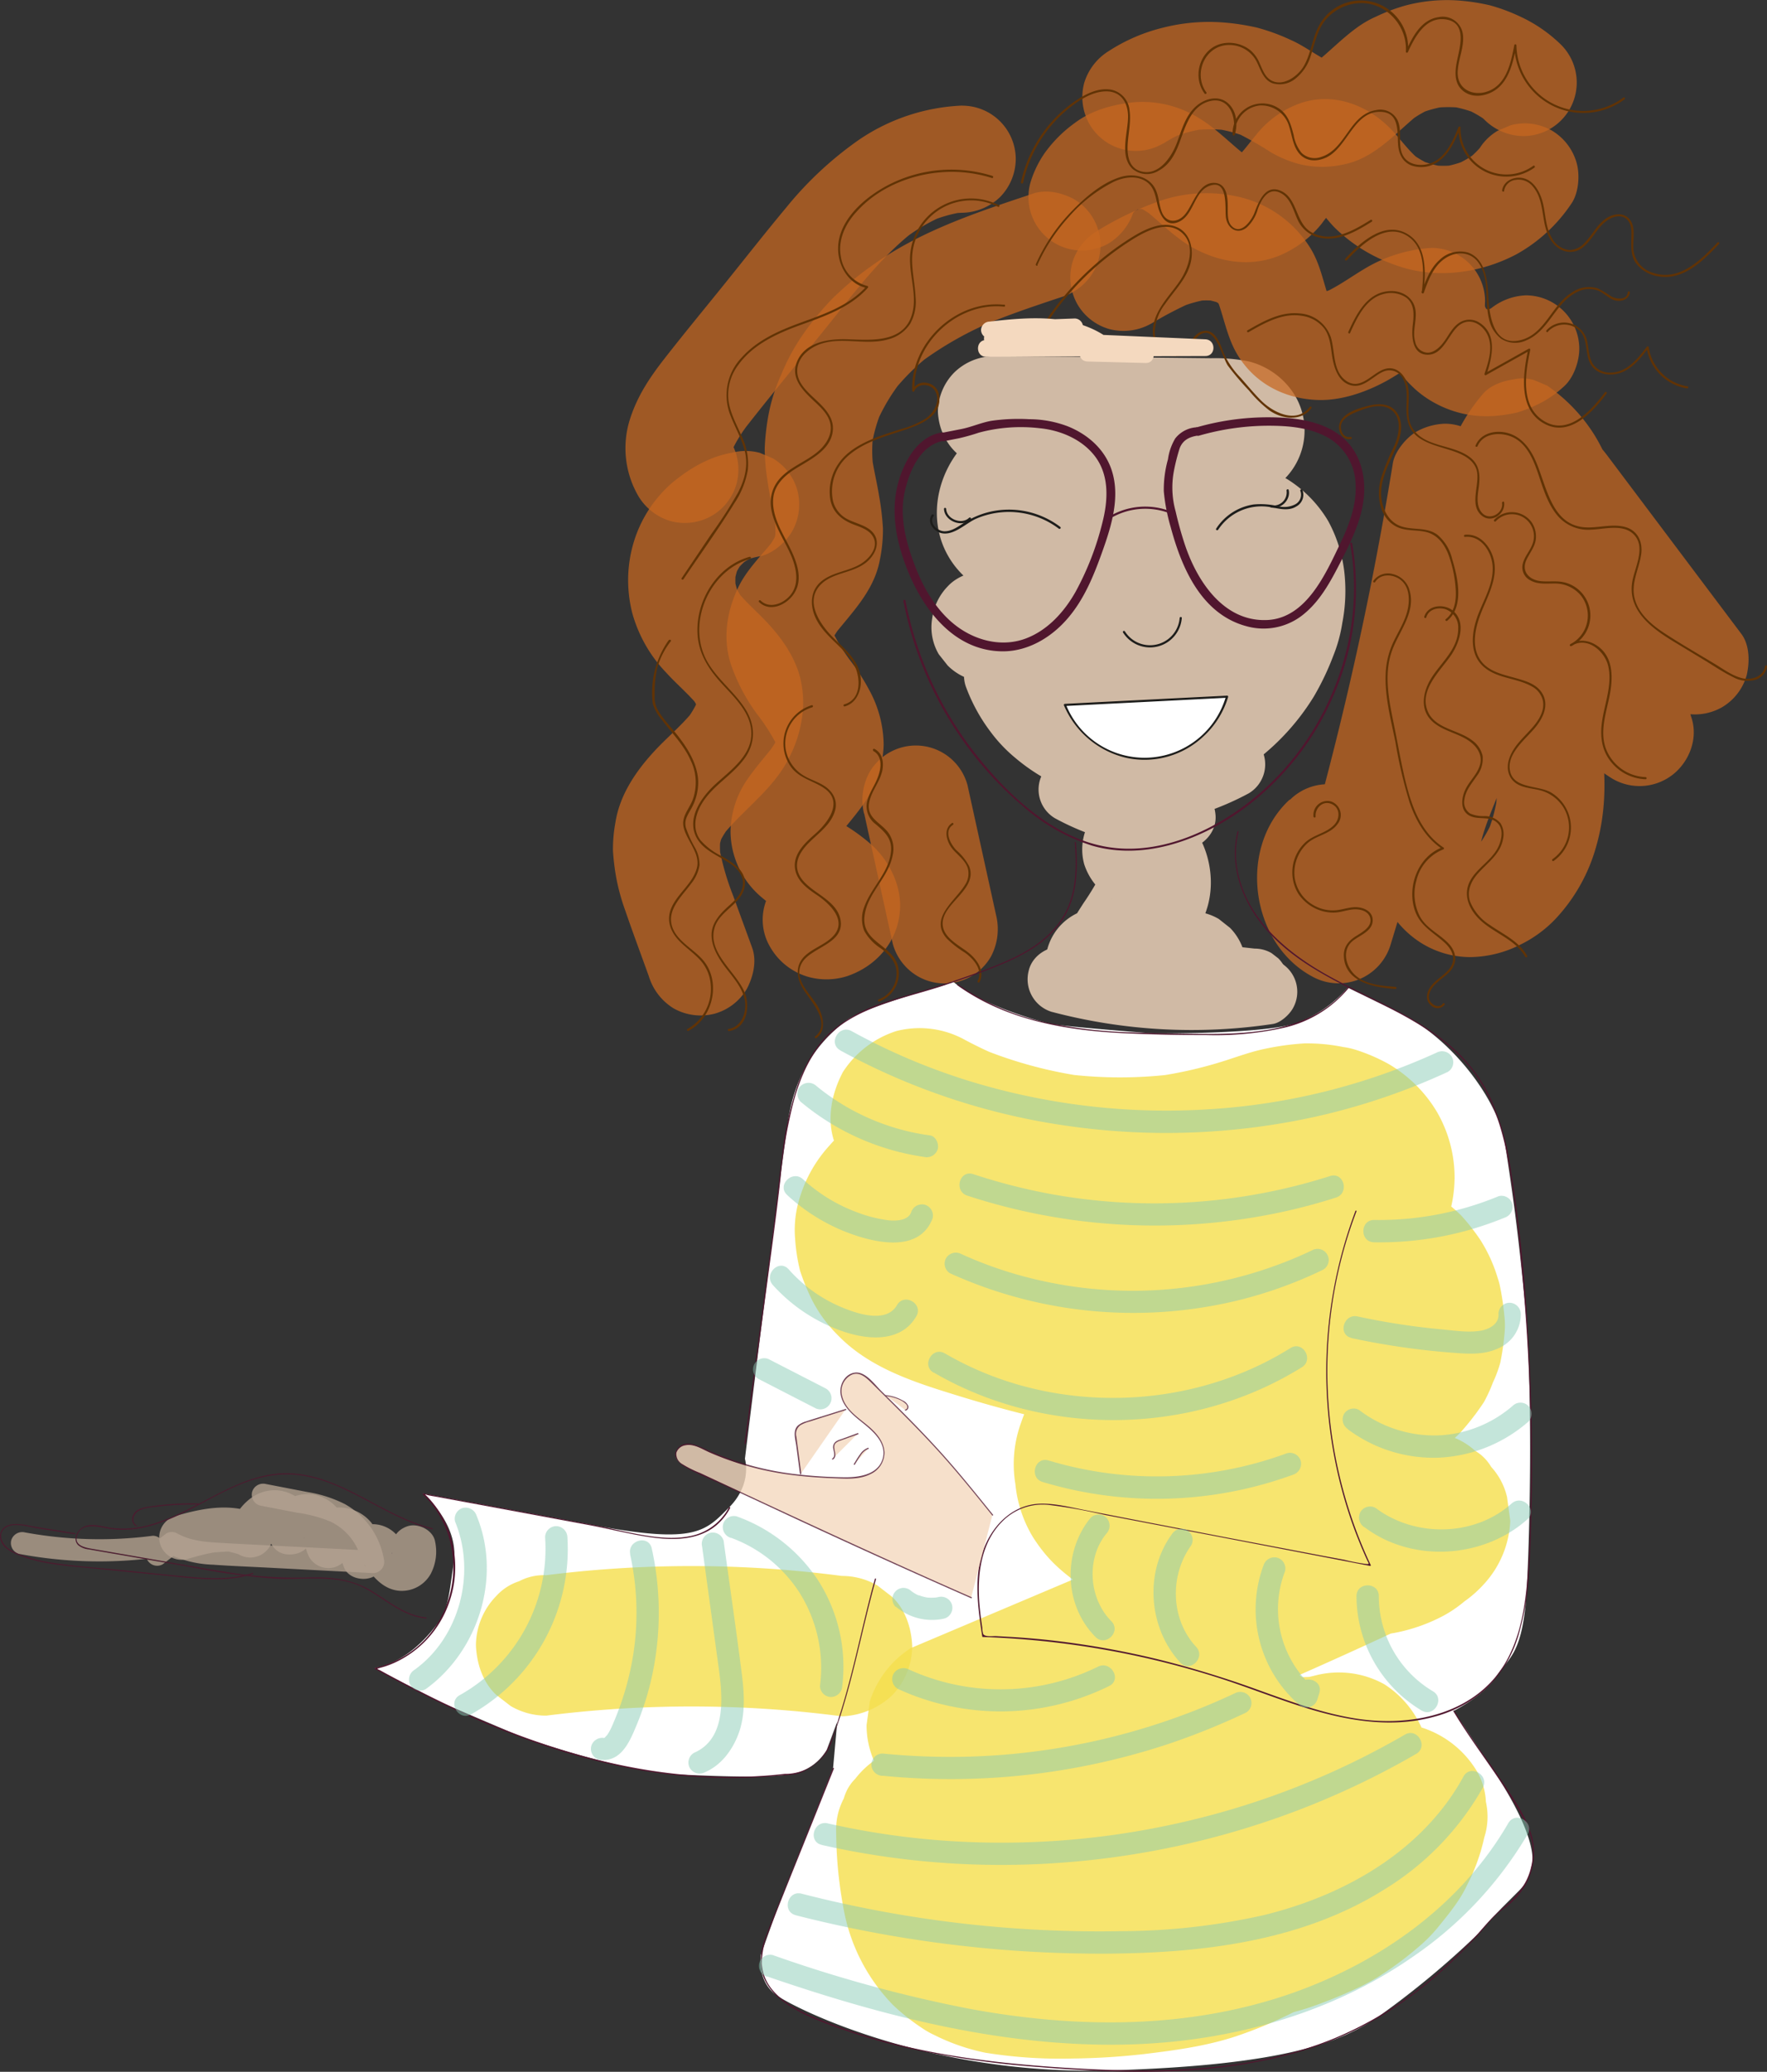 <svg xmlns="http://www.w3.org/2000/svg" viewBox="0 0 396.37 464.66"><rect x="0" y="0" width="396.37" height="464.66" fill="#333333" stroke="none"/><defs><style>.cls-1{isolation:isolate;}.cls-2{opacity:0.81;}.cls-3{fill:#f4d9bf;}.cls-4{fill:#50162e;}.cls-5{fill:#1d1d1b;}.cls-6{opacity:0.73;}.cls-7{fill:#c76720;}.cls-8{mix-blend-mode:multiply;}.cls-9{fill:#613305;}.cls-10{fill:#fff;}.cls-11{fill:#f5df4d;}.cls-12{opacity:0.6;}.cls-13{fill:#86c9b3;}.cls-14{opacity:0.82;}.cls-15{opacity:0.8;}</style></defs><g class="cls-1"><g id="Calque_1" data-name="Calque 1"><g class="cls-2"><path class="cls-3" d="M235.39,147.81l26.68.22,13.22.11c4.36,0,8.85-.23,13.19.19l-3.32-.44a9.3,9.3,0,0,1,1.72.39l-3-1.26a8.06,8.06,0,0,1,1.05.55l-2.53-1.95a6,6,0,0,1,.82.77l-2-2.53a4.52,4.52,0,0,1,.55.95l-1.26-3a2.47,2.47,0,0,1,.17.7l-.44-3.32a2.49,2.49,0,0,1,0,.72l.45-3.32a2.66,2.66,0,0,1-.16.55l1.26-3a4.39,4.39,0,0,1-.44.71l2-2.53a3.68,3.68,0,0,1-.4.39l2.53-2a5.84,5.84,0,0,1-1.28.74l3-1.26a11.63,11.63,0,0,1-2.46.6l3.32-.45c-8.23,1-16.55,1.54-24.81,2.3-4.06.38-8.13.71-12.19,1.13-2.66.28-5.34.59-8,1.13a33.94,33.94,0,0,0-7.56,2.71c-10.2,4.81-15.74,17.54-11.3,28a19.47,19.47,0,0,0,7.27,8.64,21.52,21.52,0,0,0,4.49,2.08,11.23,11.23,0,0,0,2.19.58,27.59,27.59,0,0,0,7.74.41c2.64-.3,5.24-.71,7.84-1.25l13.82-2.82c4.65-1,9.29-2,14-2.7l-3.32.45A34.18,34.18,0,0,1,287,171l-3.33-.45a22.78,22.78,0,0,1,5.33,1.41l-3-1.26a18.48,18.48,0,0,1,3.71,2.13l-2.53-2a15.69,15.69,0,0,1,2.66,2.68l-2-2.52a15.6,15.6,0,0,1,1.77,3.07l-1.26-3a18.74,18.74,0,0,1,1.22,4.47l-.45-3.32a26.19,26.19,0,0,1,0,6.62l.44-3.32a34.34,34.34,0,0,1-2.39,8.54l1.26-3a42.14,42.14,0,0,1-5.37,9.17l2-2.53a40.74,40.74,0,0,1-7,7l2.53-2a36.4,36.4,0,0,1-7.8,4.59l3-1.26a31.79,31.79,0,0,1-7.6,2.12l3.33-.45a30.13,30.13,0,0,1-7.88,0l3.32.44A31.75,31.75,0,0,1,259,196l3,1.26a30.78,30.78,0,0,1-6.46-3.78l2.53,1.95a27.14,27.14,0,0,1-4.76-4.76l2,2.53a24.87,24.87,0,0,1-3.05-5.26l1.26,3-.13-.32L244.63,206l28.54-4.29c5.18-.77,10.3-1.29,14.93-4,7.09-4.2,11.93-13.36,9.07-21.56a13.23,13.23,0,0,0-4.48-6.49,11.71,11.71,0,0,0-7.57-2.69l-51.24,3.82c-3.21.24-6.58,1.2-8.84,3.67a12.75,12.75,0,0,0-3.44,7.17,11.93,11.93,0,0,0,1.48,8l2,2.53a12.52,12.52,0,0,0,5.51,3.22L263,207.58c2.87,1.08,7.08.23,9.63-1.26a12.49,12.49,0,0,0,4.49-17.1l-2-2.53a12.42,12.42,0,0,0-5.51-3.22L237.2,171.22l-3.32,24.55L285.12,192l-12.06-9.17a5.89,5.89,0,0,1,.27,1l-.44-3.32a6.37,6.37,0,0,1,0,1.38l.45-3.32a7.21,7.21,0,0,1-.37,1.36l1.26-3a8.64,8.64,0,0,1-.88,1.57l2-2.53a8.69,8.69,0,0,1-1.53,1.56l2.53-2a11.38,11.38,0,0,1-2.09,1.19l3-1.26c-2.84,1.15-6,1.42-9,1.87l-10,1.5-20.25,3c-2.77.41-6.2,3.35-7.47,5.74-1.46,2.77-2.5,6.59-1.26,9.64a39.17,39.17,0,0,0,5.42,9.82,33.42,33.42,0,0,0,5.73,6,42.18,42.18,0,0,0,37.22,8.64,45.12,45.12,0,0,0,16.86-8.41,52.78,52.78,0,0,0,12.69-14.11,60,60,0,0,0,4.4-9.22,33,33,0,0,0,2-7.3,37.82,37.82,0,0,0,.55-10.5,31.42,31.42,0,0,0-3.71-12.37,27.69,27.69,0,0,0-9.07-9.32,31.76,31.76,0,0,0-6.11-2.86,22.3,22.3,0,0,0-4.18-1.15,43,43,0,0,0-12.85-.41c-4.7.59-9.29,1.5-13.92,2.44l-11.16,2.29c-3.38.69-6.77,1.52-10.2,2l3.32-.44a18.65,18.65,0,0,1-4.78.07l3.32.45a10.77,10.77,0,0,1-2.35-.64l3,1.26a8.48,8.48,0,0,1-1.49-.86l2.53,1.95a8.14,8.14,0,0,1-1.22-1.2l1.95,2.53a8.72,8.72,0,0,1-.8-1.35l1.26,3a8.56,8.56,0,0,1-.49-1.8l.45,3.32a9.78,9.78,0,0,1,0-2.23l-.45,3.32a11.93,11.93,0,0,1,.71-2.55l-1.26,3a12.29,12.29,0,0,1,1.35-2.33l-2,2.53a11.59,11.59,0,0,1,1.87-1.9l-2.53,2a16.22,16.22,0,0,1,3.1-1.79l-3,1.26a27.88,27.88,0,0,1,7-1.76l-3.32.45c7.35-.94,14.78-1.42,22.16-2.1l11.6-1.07c5-.46,9.87-.62,14.38-3a15.36,15.36,0,0,0,5.51-21.61,17,17,0,0,0-10.18-7.31,38.38,38.38,0,0,0-8.42-.71L261.32,123l-25.93-.22a12.89,12.89,0,0,0-8.84,3.67,12.66,12.66,0,0,0-3.66,8.83c.3,6.82,5.49,12.45,12.5,12.5Z" transform="translate(-12.5 -42.9)"/><path class="cls-3" d="M261.4,244.16c.2.14.4.28.59.44l-2.53-2a11.48,11.48,0,0,1,1.3,1.31l-1.95-2.53a10.39,10.39,0,0,1,1.3,2.23l-1.26-3a10.58,10.58,0,0,1,.58,2.14l-.45-3.33a9.7,9.7,0,0,1,0,2.22l.44-3.33a11.68,11.68,0,0,1-.78,2.79l1.26-3a58.91,58.91,0,0,1-4.37,7.38c-1.31,2.08-2.8,4.19-3.43,6.61-1.26,4.84-.28,10.39,3.44,14a15.74,15.74,0,0,0,7.56,4.18c2.31.47,4.73.63,7.07.9l9.39,1.09v-25l-20.05-.76a12.5,12.5,0,1,0,0,25l20.05.76A12.5,12.5,0,0,0,288.42,251L285.89,249a12.5,12.5,0,0,0-6.31-1.71c-4.27-.5-8.56-.94-12.82-1.49l3.32.44a7.62,7.62,0,0,1-1.54-.41l3,1.26a2.75,2.75,0,0,1-.52-.31l2.53,2a2.22,2.22,0,0,1-.4-.41l2,2.53-.14-.25,1.26,3-.1-.28.45,3.32a1.63,1.63,0,0,1,0-.79l-.45,3.32.12-.39-1.26,3a54.7,54.7,0,0,1,4.15-6.76,31.3,31.3,0,0,0,4.24-9,19.91,19.91,0,0,0,.68-6,21.59,21.59,0,0,0-1.08-6,21.21,21.21,0,0,0-2.56-5.21,25.4,25.4,0,0,0-6.38-6.24c-2.53-1.77-6.76-2-9.64-1.26a12.51,12.51,0,0,0-8.73,15.38,14.12,14.12,0,0,0,5.75,7.47Z" transform="translate(-12.5 -42.9)"/><path class="cls-3" d="M293.93,255.65l-11.86-1.32a8.28,8.28,0,0,0-5.3,2.19,7.5,7.5,0,0,0,0,10.61l1.52,1.17a7.51,7.51,0,0,0,3.78,1l11.86,1.32a5.75,5.75,0,0,0,2.89-.64,5.62,5.62,0,0,0,2.41-1.56,7.48,7.48,0,0,0,0-10.6l-1.52-1.17a7.51,7.51,0,0,0-3.78-1Z" transform="translate(-12.5 -42.9)"/><path class="cls-3" d="M248.44,269.84A122.87,122.87,0,0,0,298,272.56c1.72-.25,3.64-2,4.48-3.45a7.51,7.51,0,0,0-2.69-10.26,8.8,8.8,0,0,0-5.78-.75l-1.41.19,2-.27a114.32,114.32,0,0,1-29.74,0l2,.27a115.47,115.47,0,0,1-14.38-2.89c-3.78-1-8.32,1.27-9.23,5.24a7.64,7.64,0,0,0,5.24,9.22Z" transform="translate(-12.5 -42.9)"/><path class="cls-3" d="M277.72,218.43a51.29,51.29,0,0,1-7.54-.41l2,.27a51,51,0,0,1-12.83-3.49l1.8.76q-2.25-1-4.4-2.13L251,227.14a62.31,62.31,0,0,0,41.61-6.31,7.56,7.56,0,0,0,2.69-10.26A7.65,7.65,0,0,0,285,207.88q-2.26,1.23-4.64,2.25l1.79-.76a55.25,55.25,0,0,1-14.07,3.83l2-.27a55.46,55.46,0,0,1-14.16,0l2,.27c-1-.14-2-.31-3-.5-3.71-.71-7.33.74-8.85,4.34a7.48,7.48,0,0,0,3.07,9.37,57.78,57.78,0,0,0,28.54,7.05c3.92-.07,7.68-3.39,7.5-7.5s-3.3-7.58-7.5-7.5Z" transform="translate(-12.5 -42.9)"/></g><path class="cls-4" d="M223.77,139.9c-4.89.77-7.77,5.36-9.3,9.68-2,5.74-1.5,11.66.26,17.4,3.2,10.4,10.61,22.06,22.87,22,5.48-.05,10.49-3,14.06-7,4-4.46,6.23-10.07,8.2-15.62s3.9-11.88,2.09-17.75c-1.49-4.85-5.39-8.29-10-10.12a24.46,24.46,0,0,0-8.59-1.57,43,43,0,0,0-8.41.35c-2.36.4-4.54,1.42-6.87,1.87l-4.3.84c-1.22.23-.7,2.1.52,1.86l3.29-.64a46.35,46.35,0,0,0,4.47-1.26,36.28,36.28,0,0,1,13.65-1c4.55.44,9.26,2.39,12.18,6,3.52,4.34,3.2,10.13,1.88,15.24a64.67,64.67,0,0,1-6,15.45c-2.53,4.47-6.2,8.58-11.11,10.45s-10.37.77-14.73-2.15-7.46-7.63-9.52-12.48C216,165.66,214,159,215.55,152.74c1.09-4.54,3.57-10.16,8.74-11C225.51,141.57,225,139.7,223.77,139.9Z" transform="translate(-12.5 -42.9)"/><path class="cls-4" d="M261.27,159.35a15.26,15.26,0,0,1,14-1.17c.29.1.41-.36.13-.46A15.72,15.72,0,0,0,261,158.94a.24.24,0,0,0,.24.41Z" transform="translate(-12.5 -42.9)"/><path class="cls-4" d="M280.82,138.74a6.58,6.58,0,0,0-4.69,2.49,12.29,12.29,0,0,0-1.63,4.67,25.18,25.18,0,0,0-.94,7.17,41.74,41.74,0,0,0,1.55,8.06c2.5,9.31,7,19.72,17.31,22.3A14.16,14.16,0,0,0,305,180.6c3.53-2.88,5.82-7,7.88-11,2.42-4.72,4.94-9.59,5.53-14.94.51-4.68-.63-9.71-4.11-13.07-3.67-3.55-9-4.71-13.92-5a58.08,58.08,0,0,0-19.58,2.19,1,1,0,0,0,.52,1.87A56.77,56.77,0,0,1,297,138.38c4.3,0,8.87.36,12.77,2.34a12.38,12.38,0,0,1,6.79,10.35c.37,4.8-1.34,9.39-3.38,13.64-3.28,6.82-7.63,16.86-16.45,17.25-9.75.42-15.71-8.73-18.43-16.88-.82-2.46-1.52-5-2.09-7.51a19.82,19.82,0,0,1-.39-9,44.26,44.26,0,0,1,1.29-5.1c.72-1.93,2.27-2.63,4.23-2.9,1.23-.18.7-2-.52-1.87Z" transform="translate(-12.5 -42.9)"/><g id="nez"><path class="cls-5" d="M264.42,184.76a7.15,7.15,0,0,0,13.18-3.26c0-.3-.45-.3-.48,0a6.67,6.67,0,0,1-12.29,3c-.17-.25-.58,0-.41.25Z" transform="translate(-12.5 -42.9)"/></g><g id="visage"><path class="cls-4" d="M215.15,177.73a80.94,80.94,0,0,0,14.55,32.91,78.14,78.14,0,0,0,12.17,13,43.35,43.35,0,0,0,15.54,8.9c12,3.51,24.93-1.46,34.59-8.64a61.66,61.66,0,0,0,19.37-24.44,59.8,59.8,0,0,0,4.45-34.7c-.05-.3-.51-.17-.46.13,3.72,20.64-4.73,42.64-20.59,56.19-9,7.71-21.49,13.7-33.59,11.82-11.82-1.85-21.72-10.9-29-19.85a80.75,80.75,0,0,1-16.57-35.46c-.06-.3-.52-.17-.46.13Z" transform="translate(-12.5 -42.9)"/></g><g class="cls-6"><path class="cls-7" d="M266.78,90.23c.1-.3.21-.61.33-.91l-1.21,2.87a13.82,13.82,0,0,1,1.59-2.76l-1.87,2.44a14.61,14.61,0,0,1,2.47-2.5l-2.43,1.88a16.32,16.32,0,0,1,3.33-2l-2.87,1.21a16,16,0,0,1,3.71-1l-3.2.43a14.22,14.22,0,0,1,3.51,0L267,89.45a12.82,12.82,0,0,1,3.09.82l-2.87-1.22a20,20,0,0,1,4.2,2.55l-2.44-1.88c3.64,2.86,6.86,6.32,10.91,8.62,6.12,3.46,13.26,4.57,19.84,1.79a24.19,24.19,0,0,0,9.26-7.08,37.6,37.6,0,0,1,5.13-5.77l-2.43,1.88A9.25,9.25,0,0,1,313.57,88l-2.87,1.21a7.15,7.15,0,0,1,1.44-.4l-3.19.43a7,7,0,0,1,1.65,0l-3.19-.43a7.63,7.63,0,0,1,1.91.52l-2.88-1.21a9.54,9.54,0,0,1,1.71,1l-2.44-1.88c2.47,1.94,4.12,4.65,6.32,6.85a36.41,36.41,0,0,0,13.19,8.15c8.93,3.4,19.21,2.06,27.52-2.35a35.64,35.64,0,0,0,12.2-11.25c1.71-2.42,2-6.52,1.21-9.26a12.3,12.3,0,0,0-5.53-7.19A12.15,12.15,0,0,0,351.36,71l-2.87,1.21a12,12,0,0,0-4.31,4.31c-.23.32-.45.63-.69.94L345.37,75a23.61,23.61,0,0,1-3.8,3.81L344,76.92A24.79,24.79,0,0,1,338.69,80l2.87-1.22A23.26,23.26,0,0,1,336,80.33l3.2-.43a22.91,22.91,0,0,1-5.85,0l3.2.42a24.21,24.21,0,0,1-5.67-1.56L333.75,80a23.67,23.67,0,0,1-5.08-3l2.43,1.88c-2.86-2.24-4.73-5.3-7.35-7.77-5-4.74-11.88-7.27-18.74-5.33a22.08,22.08,0,0,0-10.79,7.42c-1.77,2.14-3.37,4.46-5.56,6.19l2.43-1.88A11.17,11.17,0,0,1,289,78.77l2.88-1.22a8.51,8.51,0,0,1-2.09.56l3.19-.43a10.15,10.15,0,0,1-2.4,0l3.2.43a13.81,13.81,0,0,1-2.76-.78l2.87,1.21a20.45,20.45,0,0,1-4.35-2.56L292,77.82c-3.63-2.84-6.83-6.26-10.83-8.6A24,24,0,0,0,267,65.82c-4.78.5-9.51,1.73-13.42,4.67a29.46,29.46,0,0,0-6.79,6.81,23.63,23.63,0,0,0-3.14,6.54,12,12,0,0,0,17.66,13.58,13.15,13.15,0,0,0,5.52-7.19Z" transform="translate(-12.5 -42.9)"/></g><g class="cls-6"><path class="cls-7" d="M270.69,115.51a83.24,83.24,0,0,1,8.92-4.69L276.74,112a29.72,29.72,0,0,1,7.08-2l-3.19.43a19.92,19.92,0,0,1,4.94,0l-3.2-.43a18.81,18.81,0,0,1,4.42,1.15l-2.87-1.21a14.78,14.78,0,0,1,3.26,1.9l-2.43-1.88a13,13,0,0,1,1.94,1.92l-1.88-2.43a13.68,13.68,0,0,1,1.74,3l-1.21-2.87c1.68,4.2,2.29,8.66,4.61,12.64,3.77,6.48,10.37,10,17.72,10.37,5.43.3,11.16-1.69,15.85-4.26,3.6-2,6.83-4.55,10.63-6.18l-2.87,1.21a18.35,18.35,0,0,1,4.25-1.17l-3.2.43c.41,0,.81-.08,1.22-.1l-12-12A25.09,25.09,0,0,0,329,129.28a22.6,22.6,0,0,0,5.49,4.08,24.1,24.1,0,0,0,13.62,2.8,32.9,32.9,0,0,0,4.82-.77,32,32,0,0,0,4.44-1.75,24,24,0,0,0,5.87-4c2.23-1.92,3.52-5.65,3.52-8.5a12,12,0,0,0-12-12,13.42,13.42,0,0,0-8.5,3.52l-.57.47,2.43-1.88a13.89,13.89,0,0,1-2.86,1.67l2.87-1.22a14.34,14.34,0,0,1-3.2.88l3.2-.43a14.7,14.7,0,0,1-3.69,0l3.2.43a13.66,13.66,0,0,1-3.2-.87l2.87,1.21a13,13,0,0,1-2.5-1.45l2.43,1.88a14.53,14.53,0,0,1-2.31-2.26l1.88,2.43a14.87,14.87,0,0,1-1.83-3.1l1.21,2.87a14.3,14.3,0,0,1-.94-3.46l.43,3.19a13.25,13.25,0,0,1-.05-2.52,12,12,0,0,0-12-12,32.93,32.93,0,0,0-15.36,4.88c-3,1.8-5.88,3.94-9.14,5.33l2.87-1.21a20.41,20.41,0,0,1-5,1.39l3.19-.43a13.75,13.75,0,0,1-3.51,0l3.2.43a10.58,10.58,0,0,1-2.28-.64l2.87,1.21a10.14,10.14,0,0,1-1.77-1l2.43,1.88a9.48,9.48,0,0,1-1.48-1.49l1.88,2.44a12.86,12.86,0,0,1-1.53-2.7l1.21,2.87c-1.78-4.4-2.33-9.21-5-13.28A25.73,25.73,0,0,0,291,87.2a32.44,32.44,0,0,0-17.4.46,71.5,71.5,0,0,0-15.07,7.09,12.43,12.43,0,0,0-5.52,7.19,12.23,12.23,0,0,0,1.21,9.26,12.08,12.08,0,0,0,7.18,5.52,12.59,12.59,0,0,0,9.27-1.21Z" transform="translate(-12.5 -42.9)"/></g><g class="cls-6"><path class="cls-7" d="M244.13,86.36c-12.48,4.15-25.49,8.43-36.22,16.25a69.4,69.4,0,0,0-8.65,7.22,64.94,64.94,0,0,0-6.93,8.5,47.24,47.24,0,0,0-4.59,8.59,40,40,0,0,0-2.88,9.17,52.68,52.68,0,0,0-.82,7.4,48.59,48.59,0,0,0,.68,7.61c.5,3.53,1.39,7,1.89,10.52l-.43-3.2a24.43,24.43,0,0,1,.14,6l.43-3.19a15.77,15.77,0,0,1-1,3.7L187,162a20.26,20.26,0,0,1-2.5,4.1l1.88-2.44c-2.8,3.57-6.27,6.82-8.26,10.94-2.65,5.49-3.58,11.7-1.57,17.58A41.72,41.72,0,0,0,182.28,203a44.17,44.17,0,0,1,5,8.05L186,208.15a14.12,14.12,0,0,1,.94,3.42l-.43-3.19a11.15,11.15,0,0,1,0,2.45l.42-3.19a11.13,11.13,0,0,1-.77,2.82l1.21-2.87a21.74,21.74,0,0,1-2.76,4.45l1.88-2.43c-2.1,2.7-4.4,5.25-6.34,8.08a21.1,21.1,0,0,0-3.78,11.79A19.5,19.5,0,0,0,183,243.85a43.17,43.17,0,0,0,5.71,4.16,44.78,44.78,0,0,1,3.9,2.53l-2.43-1.88a15.09,15.09,0,0,1,2.15,2.08l-1.88-2.44a9.28,9.28,0,0,1,1.11,1.84l-1.21-2.88a8.11,8.11,0,0,1,.39,1.36l-.43-3.19a5.16,5.16,0,0,1,.05,1.24l.43-3.19a4.84,4.84,0,0,1-.27,1l1.21-2.87a5.7,5.7,0,0,1-.54.89l1.88-2.43a5.84,5.84,0,0,1-.93.93l2.43-1.88a6.33,6.33,0,0,1-1.12.66l2.87-1.21a5,5,0,0,1-1.2.33l3.2-.42a5.78,5.78,0,0,1-.93,0l3.2.42a2.78,2.78,0,0,1-.64-.19l2.87,1.22a3.07,3.07,0,0,1-.39-.23l2.44,1.88a3.24,3.24,0,0,1-.5-.48l1.88,2.43a3.12,3.12,0,0,1-.27-.43,12,12,0,1,0-20.75,12.14,14.46,14.46,0,0,0,8.75,6.8,15.29,15.29,0,0,0,8.61-.23c6.67-2.29,11.46-7.94,11.81-15.12.27-5.41-2.58-11-6.63-14.53a41.8,41.8,0,0,0-5.84-4.24,39.54,39.54,0,0,1-3.67-2.37l2.44,1.88a12.78,12.78,0,0,1-2.26-2.21l1.88,2.43a9.26,9.26,0,0,1-.88-1.49l1.22,2.87a8.54,8.54,0,0,1-.52-1.77l.43,3.19a7.88,7.88,0,0,1,0-1.88l-.43,3.2a8.81,8.81,0,0,1,.56-2.07l-1.21,2.88a19,19,0,0,1,2.6-4.2l-1.88,2.43c2.22-2.83,4.66-5.51,6.63-8.53a23.79,23.79,0,0,0,3.88-12.39,26.07,26.07,0,0,0-3.25-12.26,48,48,0,0,0-4-6.27,41.1,41.1,0,0,1-4.48-7.33l1.21,2.87a14.92,14.92,0,0,1-1-3.45l.43,3.19a11.58,11.58,0,0,1,0-2.76l-.43,3.19a11.68,11.68,0,0,1,.81-2.84l-1.21,2.87a18.63,18.63,0,0,1,2.29-3.71l-1.88,2.43c4.23-5.42,9.36-10.28,10.66-17.37a33.41,33.41,0,0,0,.69-7,59.57,59.57,0,0,0-.86-7.3c-.51-3.16-1.29-6.26-1.72-9.43l.43,3.19a30.33,30.33,0,0,1,0-7.85l-.43,3.19a34.4,34.4,0,0,1,2.39-8.49l-1.21,2.87a42.48,42.48,0,0,1,5.38-9.06L212.61,131a49.52,49.52,0,0,1,8.65-8.59l-2.43,1.88a78.68,78.68,0,0,1,17.33-9.72l-2.87,1.21c5.64-2.36,11.43-4.3,17.23-6.23A12.75,12.75,0,0,0,257.7,104a12,12,0,0,0-4.31-16.45c-2.78-1.47-6.19-2.24-9.26-1.21Z" transform="translate(-12.5 -42.9)"/></g><g class="cls-6"><path class="cls-7" d="M176.55,144.46c-5.13.92-9.67,3.67-13.59,7a28.58,28.58,0,0,0-8.29,13,29.53,29.53,0,0,0-1.26,7.86,30,30,0,0,0,.93,8.12A31.35,31.35,0,0,0,162,193.82c2.39,2.64,5.17,4.9,7.37,7.71l-1.88-2.43a16,16,0,0,1,2,3.42l-1.21-2.87a12.28,12.28,0,0,1,.74,2.65l-.43-3.19a12.17,12.17,0,0,1,0,3.19l.43-3.2a15.38,15.38,0,0,1-1,3.46l1.22-2.88a24.06,24.06,0,0,1-3,5l1.88-2.44c-2.7,3.4-6.09,6.12-9,9.31-4.07,4.44-7.63,9.73-8.57,15.81a32.81,32.81,0,0,0-.55,6.33,52.12,52.12,0,0,0,.79,6.36,48,48,0,0,0,2,7.16c1.68,4.9,3.5,9.76,5.25,14.63a12.88,12.88,0,0,0,5.52,7.19,12.35,12.35,0,0,0,9.27,1.21,12.19,12.19,0,0,0,7.18-5.53c1.45-2.73,2.3-6.24,1.21-9.26L177,243.9a58.68,58.68,0,0,1-3.21-11.17l.43,3.2a21.69,21.69,0,0,1-.09-5.4l-.43,3.2a16.74,16.74,0,0,1,1.11-4.12l-1.21,2.88a21.05,21.05,0,0,1,2.58-4.3l-1.88,2.43c4.9-6.24,11.82-10.7,15.35-18.06a27.76,27.76,0,0,0,2.75-8.67,22.92,22.92,0,0,0-.47-9.21c-1.25-4.65-4.05-8.62-7.29-12.1-2.36-2.53-5-4.75-7.15-7.49l1.88,2.43a18.34,18.34,0,0,1-2.27-3.93l1.21,2.87a19.27,19.27,0,0,1-1.13-4.21l.43,3.2a18.88,18.88,0,0,1,0-4.75l-.43,3.2a18,18,0,0,1,1.1-4.21l-1.21,2.87a18.11,18.11,0,0,1,2.23-3.86l-1.88,2.43a19.43,19.43,0,0,1,3.14-3.14l-2.44,1.88a19.23,19.23,0,0,1,4.16-2.42l-2.87,1.21a18.94,18.94,0,0,1,3.55-1c2.81-.51,5.8-3.15,7.19-5.53a12.27,12.27,0,0,0,1.21-9.26,12.14,12.14,0,0,0-5.52-7.18l-2.88-1.22a12.15,12.15,0,0,0-6.39,0Z" transform="translate(-12.5 -42.9)"/></g><g class="cls-6"><path class="cls-7" d="M206.35,225.34l6.43,29.29a12.16,12.16,0,0,0,5.52,7.18,12,12,0,0,0,16.45-4.31,13.1,13.1,0,0,0,1.21-9.26L229.53,219a12,12,0,0,0-22-2.87,13.05,13.05,0,0,0-1.21,9.26Z" transform="translate(-12.5 -42.9)"/></g><g class="cls-6"><path class="cls-7" d="M301.8,222.23c-11.69,10.72-8.88,32.13,5,39.65a12.19,12.19,0,0,0,17.66-7.19,762.23,762.23,0,0,0,19.7-79.1q2.16-11.21,4-22.47H325a94.72,94.72,0,0,1,5.64,21.7l-.43-3.2a97.54,97.54,0,0,1,0,25.49l.43-3.2a95.14,95.14,0,0,1-3.41,15.47c-1.58,5.07-4,9.87-5.41,15a31,31,0,0,0-1.31,9.93,29.36,29.36,0,0,0,2.94,11.47,21.9,21.9,0,0,0,7.66,8.49,20.92,20.92,0,0,0,11.14,3.29,25.38,25.38,0,0,0,11.42-2.86,27.57,27.57,0,0,0,7.59-5.53,39,39,0,0,0,9.33-16.56c3.14-11,1.89-22.94-1.24-33.78-3.32-11.53-8.76-22.5-10.42-34.48l.43,3.19a48.72,48.72,0,0,1-.11-12.48l-.43,3.19a34.42,34.42,0,0,1,2.24-8.46l-1.22,2.87a28,28,0,0,1,3.4-5.91l-1.88,2.43q.35-.47.72-.9l-14.57,1.88c.29.2.57.41.85.62l-2.43-1.88A24,24,0,0,1,350,153l-1.88-2.44a29.53,29.53,0,0,1,3.53,6.21l-1.21-2.88a54.51,54.51,0,0,1,3.36,13.5l-.43-3.2c1,7.41,1.2,14.86,2.35,22.26a57.14,57.14,0,0,0,2.23,9.49A43.93,43.93,0,0,0,363,206.73a35.89,35.89,0,0,0,11.32,10.89,12.08,12.08,0,0,0,13.35-.94c3.68-2.84,5.76-8,4.31-12.64l-17.7-56.12-22,9.27,30.07,40a9.17,9.17,0,0,0,3.1,3.38,9,9,0,0,0,4.08,2.15,12.35,12.35,0,0,0,9.27-1.21,12.17,12.17,0,0,0,5.52-7.19c.67-2.94.69-6.73-1.21-9.26l-30.07-40c-1.87-2.48-4-4.79-7.19-5.52a12.52,12.52,0,0,0-7.83.6c-5.3,2.24-8.77,8.43-7,14.19l17.71,56.11,17.66-13.57a24.93,24.93,0,0,1-2.27-1.52l2.44,1.88a22.72,22.72,0,0,1-4-4l1.88,2.43a29.75,29.75,0,0,1-3.65-6.39l1.21,2.87a55.14,55.14,0,0,1-3.44-13.68l.43,3.19c-.95-7.11-1.2-14.27-2.22-21.38-1-6.85-2.92-13.82-6.57-19.75a37.63,37.63,0,0,0-10.66-11.14l-2.87-1.21A9,9,0,0,0,352,128c-2.42.33-5.29,1.35-6.9,3.31a41.76,41.76,0,0,0-8.74,16.81A52.83,52.83,0,0,0,335,164.79a82.55,82.55,0,0,0,3.35,17.34c1.62,5.33,3.63,10.53,5.45,15.79a89.21,89.21,0,0,1,4.5,17.14l-.43-3.2a48,48,0,0,1,.11,12.61l.43-3.19a34.16,34.16,0,0,1-2.3,8.54l1.21-2.87a28.21,28.21,0,0,1-3.49,6l1.88-2.43a20.18,20.18,0,0,1-3.44,3.41L344.7,232a18.27,18.27,0,0,1-3.52,2.07l2.87-1.21a14.23,14.23,0,0,1-3.44,1l3.19-.43a11.24,11.24,0,0,1-2.78,0l3.19.43a11.08,11.08,0,0,1-2-.55l2.87,1.21a10.11,10.11,0,0,1-2.09-1.2l2.43,1.88a11.84,11.84,0,0,1-1.67-1.65L345.6,236a12.89,12.89,0,0,1-1.55-2.63l1.21,2.87a15.4,15.4,0,0,1-1-3.7l.42,3.2a18.17,18.17,0,0,1,0-4.83l-.43,3.19c.85-5.52,3.51-10.53,5.3-15.77a92.36,92.36,0,0,0,3.91-15.8,114.1,114.1,0,0,0,1.58-19,116.16,116.16,0,0,0-1.9-19,93.82,93.82,0,0,0-5-17.78l-1.21-2.87a9.06,9.06,0,0,0-3.1-3.37,11.42,11.42,0,0,0-7.28-2.58,14.14,14.14,0,0,0-6.07,1.64c-2.33,1.23-5.09,4.51-5.53,7.18a760,760,0,0,1-17.31,79.66q-3,11-6.37,21.91l17.66-7.18a13.14,13.14,0,0,1-1.5-1l2.44,1.88a11.81,11.81,0,0,1-2.07-2l1.88,2.44a13.76,13.76,0,0,1-1.76-3l1.21,2.87a15.69,15.69,0,0,1-.93-3.43l.43,3.2a15.51,15.51,0,0,1,0-3.85l-.43,3.19a14.32,14.32,0,0,1,.89-3.4l-1.21,2.87a12.35,12.35,0,0,1,1.44-2.52l-1.88,2.43a12.61,12.61,0,0,1,1.4-1.52,12,12,0,0,0-17-17Z" transform="translate(-12.5 -42.9)"/></g><g class="cls-6"><path class="cls-7" d="M228.33,66.58a44.36,44.36,0,0,0-23,7.57,79.74,79.74,0,0,0-16.49,15.33c-4.64,5.56-9.12,11.27-13.66,16.91s-9.12,11.16-13.55,16.84c-3.3,4.22-6.06,8.31-7.75,13.47a21.38,21.38,0,0,0,1.87,17.55,12.54,12.54,0,0,0,7.19,5.52,12.23,12.23,0,0,0,9.26-1.21,12.08,12.08,0,0,0,5.52-7.18,12.31,12.31,0,0,0-1.21-9.26,11.71,11.71,0,0,1-.71-1.36l1.21,2.87a9.56,9.56,0,0,1-.54-2.12l.43,3.2a11,11,0,0,1,.06-2.57l-.43,3.19a16.82,16.82,0,0,1,1.1-3.73l-1.21,2.88a32.87,32.87,0,0,1,4.09-6.68l-1.88,2.43c6.34-8.18,13-16.15,19.48-24.21,6-7.45,11.8-15.32,19.38-21.25l-2.43,1.88a41.67,41.67,0,0,1,9.12-5.38l-2.87,1.21A31.51,31.51,0,0,1,229,90.39l-3.19.42c.83-.1,1.67-.16,2.52-.19a12.61,12.61,0,0,0,8.5-3.52,12.27,12.27,0,0,0,3.52-8.5,12,12,0,0,0-12-12Z" transform="translate(-12.5 -42.9)"/></g><g class="cls-6"><path class="cls-7" d="M273.38,75.15a30.86,30.86,0,0,1,4.78-2.55l-2.87,1.21a31.74,31.74,0,0,1,7.84-2.08l-3.2.43a32.45,32.45,0,0,1,8.12,0l-3.19-.43a31.73,31.73,0,0,1,7.83,2.11l-2.88-1.21A80.92,80.92,0,0,1,297.5,77a25.56,25.56,0,0,0,6.41,2.69,21.7,21.7,0,0,0,9.75.14c7.22-1.32,11.88-7.17,17.3-11.49l-2.43,1.88a23.75,23.75,0,0,1,5.08-3l-2.87,1.22a25.85,25.85,0,0,1,6.35-1.72l-3.2.43a27.48,27.48,0,0,1,7,0l-3.2-.43A27,27,0,0,1,344,68.47l-2.88-1.21a24.81,24.81,0,0,1,5.1,2.93l-2.43-1.88c.64.5,1.26,1,1.85,1.59a12.56,12.56,0,0,0,8.5,3.52,12,12,0,0,0,8.5-20.52,32.81,32.81,0,0,0-9.38-6.4,41,41,0,0,0-6.67-2.44A46.74,46.74,0,0,0,339.46,43a36.38,36.38,0,0,0-11.66,1.13,41.16,41.16,0,0,0-6.64,2.5,22.59,22.59,0,0,0-3.78,2.12c-3.62,2.51-6.58,5.69-10,8.39l2.43-1.88a16.06,16.06,0,0,1-3.27,2L309.38,56a10.77,10.77,0,0,1-2.28.65l3.19-.43a10.11,10.11,0,0,1-2.2,0l3.2.43a12,12,0,0,1-2.7-.76l2.87,1.21c-3.33-1.46-6.16-3.82-9.51-5.28a45.64,45.64,0,0,0-7.46-2.72,51.23,51.23,0,0,0-8-1.19,41.92,41.92,0,0,0-13.2,1.22,39.67,39.67,0,0,0-12.06,5.21,12.76,12.76,0,0,0-5.53,7.18,12.3,12.3,0,0,0,1.22,9.27,12,12,0,0,0,16.44,4.31Z" transform="translate(-12.5 -42.9)"/></g><g class="cls-8"><path class="cls-9" d="M237.7,111.25c-10.72-1.12-21,8.51-20.57,19.27,0,.21.34.35.44.12.82-1.94,3.74-1.74,4.71,0,1.28,2.25-.31,4.85-2.16,6.15a20.72,20.72,0,0,1-5.69,2.4c-1.9.62-3.82,1.21-5.68,1.95-3.06,1.23-6.22,2.92-8.13,5.7a11,11,0,0,0-1.87,8.08c.52,2.82,2.43,4.48,5,5.52,1.63.65,3.67,1.2,4.59,2.84,1.19,2.12-.38,4.32-2.05,5.6-2.77,2.12-6.56,2.11-9.34,4.23-2.63,2-2.84,5.3-1.58,8.18,1.76,4,5.72,6.24,8.17,9.74,2,2.88,2.63,8.64-1.68,9.85a.24.24,0,0,0,.12.46c2.82-.79,3.87-3.84,3.58-6.53-.4-3.72-3.5-6.3-6-8.75-2.93-2.88-6.7-8.13-3-12,2.72-2.81,7.21-2.57,10.22-5,2.42-1.94,3.61-5.38.69-7.49-1.42-1-3.19-1.39-4.73-2.16a6.33,6.33,0,0,1-3.37-4.1,10.54,10.54,0,0,1,3.4-10.19c3.42-3,8-4.27,12.2-5.65,3.49-1.15,8.8-3,8.21-7.69a3.28,3.28,0,0,0-2.76-3,2.87,2.87,0,0,0-3.23,1.57l.44.12c-.4-10.53,9.63-19.89,20.1-18.79.3,0,.3-.45,0-.48Z" transform="translate(-12.5 -42.9)"/><path class="cls-9" d="M236.59,88.94a13.67,13.67,0,0,0-19.88,10.7c-.53,4.73,1.89,9.83.15,14.42-2.2,5.84-9.4,5.08-14.38,4.93-4.21-.13-9.52.67-11.26,5.18-1.36,3.53,1.35,6.3,3.72,8.53,1.38,1.3,2.93,2.66,3.61,4.49.92,2.5-.35,4.89-2.15,6.61-3.18,3-8.35,4.18-10.3,8.46-2.49,5.48,2.19,10.94,4.08,15.78,1.07,2.75,1.6,6.08-.5,8.47-1.61,1.83-4.59,3-6.57,1.07-.22-.21-.56.12-.34.34,2.49,2.43,6.32.58,7.92-2,2.55-4.08-.5-9.21-2.4-12.87-1.32-2.53-2.6-5.39-2.35-8.32s2.35-5,4.72-6.52c3.28-2.12,8.14-4.18,8.65-8.64.41-3.63-2.81-6-5.11-8.25-1.4-1.38-2.81-3-2.87-5.1-.08-2.71,2.16-4.87,4.48-5.88,5.06-2.22,10.85.22,16.07-1.37a8.32,8.32,0,0,0,4.78-3.44,10.17,10.17,0,0,0,1.22-6c-.13-2.77-.76-5.49-.78-8.26a13.26,13.26,0,0,1,19.25-12c.27.14.51-.27.24-.41Z" transform="translate(-12.5 -42.9)"/><path class="cls-9" d="M235.14,82.36a30.84,30.84,0,0,0-22.42,1.55c-6,2.85-13.27,8.88-12.09,16.35.54,3.39,2.86,6.55,6.34,7.24l-.1-.4c-3.89,4.36-9.51,6.25-14.85,8.2-4.82,1.77-9.61,3.86-13.12,7.76a12.22,12.22,0,0,0-2.49,13.16c1,2.58,2.42,5,3.12,7.68.88,3.32.06,6.54-1.5,9.52a98.46,98.46,0,0,1-5.95,9.22l-6.67,9.92c-.17.25.24.49.41.24,3.82-5.68,7.86-11.26,11.44-17.08a19.27,19.27,0,0,0,3-7.5,14.29,14.29,0,0,0-1.38-7.46c-1.16-2.71-2.71-5.38-3-8.37a11.2,11.2,0,0,1,2.25-7.67c3.29-4.54,8.52-6.94,13.62-8.82,5.52-2,11.39-3.94,15.43-8.46a.24.24,0,0,0-.11-.4,8,8,0,0,1-5.95-6.58c-.71-3.7,1-7.33,3.46-10,4.64-5.25,11.72-8.27,18.62-8.89A29.92,29.92,0,0,1,235,82.82c.29.1.42-.36.13-.46Z" transform="translate(-12.5 -42.9)"/><path class="cls-9" d="M180.72,167.76c-7.48,2.05-12.26,10-11.74,17.54.28,4.06,2.23,7.28,4.85,10.27,2.87,3.27,6.95,6.73,7.2,11.4.29,5.26-4.58,8.61-8,11.76-3,2.72-6.34,7.3-4.52,11.53,1.48,3.47,5.56,4.62,8.35,6.74,1.59,1.21,2.7,2.9,2.17,5s-2.47,3.47-3.91,4.87-2.88,3.18-3,5.42c-.12,2.76,1.41,5.31,3,7.43s3.91,4.6,4.46,7.5c.49,2.63-.71,6-3.65,6.46-.3.05-.17.51.13.46,4-.62,4.76-5.53,3.48-8.66-1.93-4.69-8.51-8.94-6.7-14.65,1.18-3.75,6.16-5.22,6.72-9.25.48-3.42-2.78-5.27-5.3-6.73a15.08,15.08,0,0,1-4.61-3.49c-1.8-2.34-1.31-5.3,0-7.73,2.39-4.41,7.08-6.71,9.94-10.73,2.51-3.53,2.32-7.59,0-11.15-2.46-3.78-6.23-6.55-8.45-10.5-4.72-8.42.42-20.46,9.67-23a.24.24,0,0,0-.13-.46Z" transform="translate(-12.5 -42.9)"/><path class="cls-9" d="M194.56,201.07A9,9,0,0,0,190,215c1.93,2.54,5,3,7.46,4.74,4.27,3,.8,7.59-2,10.09-2.16,1.91-4.88,4.32-4.66,7.49s3,5,5.3,6.55c2.81,2,6.44,5.65,3.28,9-1.74,1.83-4.29,2.6-6.16,4.26-2.52,2.25-2.08,5.26-.37,7.89s6.19,7.45,2.49,10.33c-.24.19.1.52.34.33,2.06-1.6,1.57-4.42.57-6.51-1.48-3.05-5.85-6.26-4-10.06s9.78-4.39,8.79-9.93c-.57-3.17-3.71-4.92-6.06-6.67-1.49-1.11-3.08-2.47-3.56-4.35-.53-2.06.49-3.95,1.8-5.46,2.17-2.5,5.27-4.27,6.45-7.53,1-2.71-.39-5-2.77-6.32-1.5-.83-3.18-1.33-4.6-2.31a8.68,8.68,0,0,1-3.48-5.18,8.48,8.48,0,0,1,5.88-9.83c.29-.09.16-.55-.13-.46Z" transform="translate(-12.5 -42.9)"/><path class="cls-9" d="M208.36,211.32c2.06,1.06,1.84,3.72,1.19,5.6-.75,2.15-2.32,4-2.63,6.28a5,5,0,0,0,2,4.54c1.94,1.66,3.64,3.12,3.46,5.92-.32,4.82-4.44,8.23-6,12.61a7.38,7.38,0,0,0,0,5.43,10.94,10.94,0,0,0,3.7,3.89c2,1.52,3.68,3.25,3.53,5.92a6.18,6.18,0,0,1-4,5.53c-.29.1-.16.56.13.46a6.73,6.73,0,0,0,4.13-8.13c-1.39-4.54-7.94-5.25-7.47-10.75.45-5.28,5.44-8.8,6.36-14a6.18,6.18,0,0,0-1.2-5.24c-1.8-2.13-4.75-3.15-4.09-6.52.53-2.66,2.54-4.72,3-7.42.26-1.78-.08-3.69-1.8-4.57-.27-.14-.52.27-.24.41Z" transform="translate(-12.5 -42.9)"/><path class="cls-9" d="M226.06,227.5c-2.1,1.36-1.19,4.29.16,5.87,1.15,1.35,2.82,2.49,3.37,4.26a4.59,4.59,0,0,1-.67,3.8c-2.22,3.61-8.07,7.45-4,12a22.89,22.89,0,0,0,4,3.11c1.92,1.36,4.17,3.89,2.89,6.37-.14.27.27.51.41.24,1.34-2.6-.71-5.26-2.73-6.79-2.44-1.83-6.37-3.74-5.38-7.47,1.08-4,7.69-7,5.78-11.73a12.34,12.34,0,0,0-2.88-3.6c-1.29-1.35-2.88-4.27-.75-5.66.26-.17,0-.58-.24-.41Z" transform="translate(-12.5 -42.9)"/><path class="cls-9" d="M162.53,186.43a20.44,20.44,0,0,0-3.59,14.36,10.56,10.56,0,0,0,2.09,3.63c2.28,3,4.89,5.59,6.42,9.07a11.3,11.3,0,0,1,.44,8.76c-.83,2.18-2.67,3.87-2,6.36.74,2.91,3.75,5.75,2.94,8.92-.89,3.49-4.28,5.69-5.7,8.92-1.27,2.88-.2,5.56,1.93,7.67,1.45,1.44,3.15,2.61,4.53,4.13a9.25,9.25,0,0,1,2.34,5.53,10.29,10.29,0,0,1-5.23,9.9c-.27.14,0,.55.24.41,5.37-2.77,7.28-10.55,3.61-15.43-2.13-2.81-6.19-4.51-7.29-8-1.18-3.82,2.26-6.8,4.27-9.58a8.74,8.74,0,0,0,1.88-4.11,7.71,7.71,0,0,0-1-3.93,25.18,25.18,0,0,1-2.05-4.52c-.41-1.62.3-2.66,1.05-4a12,12,0,0,0,1.7-6.58c-.21-3.57-2.11-6.83-4.24-9.61-1-1.35-2.2-2.6-3.25-3.94a16.28,16.28,0,0,1-1.72-2.55,5.88,5.88,0,0,1-.54-2.93,24.7,24.7,0,0,1,.61-6.36,17.53,17.53,0,0,1,3-5.83c.19-.25-.23-.49-.41-.24Z" transform="translate(-12.5 -42.9)"/><path class="cls-9" d="M321,173.39c1.27-1.94,4.07-1.73,5.72-.41,2.08,1.68,2.06,4.79,1.42,7.14-.68,2.52-2.15,4.72-3.22,7.07a18.35,18.35,0,0,0-1.58,6.6c-.27,5.24,1.16,10.49,2.19,15.59a103.7,103.7,0,0,0,3.2,13.6c1.43,4.1,3.64,7.93,7.34,10.36l.06-.43c-5.58,2-8.14,9-6.18,14.37,1.21,3.36,4.13,4.76,6.62,7.05,1.77,1.63,2.69,3.81,1,5.91-1.25,1.54-3.14,2.42-4.26,4.09-.88,1.31-1.11,3,.24,4.09a2,2,0,0,0,3-.18c.17-.25-.24-.49-.41-.24-.69,1-2,.47-2.65-.28-.86-1-.38-2.33.3-3.28,1.07-1.49,2.76-2.35,4-3.72,1.77-2,1.39-4.41-.4-6.27-2.07-2.15-5-3.37-6.42-6.09a11,11,0,0,1-.74-8,10,10,0,0,1,6-6.95.24.24,0,0,0,.06-.44c-4-2.64-6.2-7-7.58-11.47-1.53-5-2.34-10.23-3.38-15.35-1.13-5.64-2.59-11.73-.56-17.34,1.55-4.31,5.35-8.57,3.93-13.47a5.12,5.12,0,0,0-3.91-3.72,4,4,0,0,0-4.23,1.57c-.17.25.25.49.42.24Z" transform="translate(-12.5 -42.9)"/><path class="cls-9" d="M307.61,226.05c-.15-1.78,1.46-3.55,3.32-2.93,2.18.72,2.28,3.22.89,4.73-1.79,1.94-4.7,2.23-6.61,4.07a9.2,9.2,0,0,0-1.47,11.43,9.61,9.61,0,0,0,4.79,3.7,9,9,0,0,0,3.16.52c1.44,0,2.8-.55,4.23-.7s3.48.22,3.93,1.87c.53,1.95-1.67,3.15-3,4-1.69,1-2.94,2.37-2.9,4.47.11,6,6.91,7.16,11.57,7.5.31,0,.31-.46,0-.48-3.13-.23-6.86-.47-9.23-2.82-2-2-2.75-5.45-.41-7.43,1.61-1.36,4.8-2.29,4.52-5-.21-2-2.54-2.74-4.24-2.61-1.5.11-2.94.67-4.45.71a8.56,8.56,0,0,1-4.26-1,8.46,8.46,0,0,1-4.57-6.7A9,9,0,0,1,305.8,232c2-1.78,5.11-2,6.74-4.29a3.21,3.21,0,0,0-1.49-5.07,3.14,3.14,0,0,0-3.91,3.39c0,.3.5.31.47,0Z" transform="translate(-12.5 -42.9)"/><path class="cls-9" d="M332.44,181.35c.52-1.75,2.47-2.26,4.09-1.88a4.3,4.3,0,0,1,3.07,4.43c0,4.57-3.85,7.56-6.06,11.13-1.69,2.73-2.56,6.48-.26,9.13s6.12,3,8.88,5c1.78,1.29,3,3.22,2.27,5.46-.59,1.87-2.07,3.24-3,4.92-1.21,2.18-1.63,5.6,1.32,6.55,1.76.57,3.89-.06,5.42,1.18s1.29,3.21.75,4.77c-1.16,3.41-4.62,5.07-6.44,8.05-2.07,3.41-.39,7,2.34,9.42,3.17,2.83,7.64,4.16,9.83,8,.15.26.57,0,.41-.24-1.88-3.33-5.41-4.84-8.41-6.95a11.06,11.06,0,0,1-4.39-5.24c-.75-2.27.16-4.41,1.64-6.13,2.21-2.56,5.2-4.43,5.78-8a4.65,4.65,0,0,0-.59-3.42,4.56,4.56,0,0,0-3.65-1.59,7.41,7.41,0,0,1-3.13-.57A3,3,0,0,1,341,222.2c.27-2.08,1.65-3.58,2.76-5.25a6.32,6.32,0,0,0,1.32-4.51,5.88,5.88,0,0,0-2.39-3.52c-3-2.32-8.17-2.56-9.87-6.38-2.08-4.66,2.5-8.91,4.93-12.33,2-2.74,3.87-7.69.66-10.35-1.95-1.61-5.62-1.33-6.42,1.36-.09.29.37.42.46.13Z" transform="translate(-12.5 -42.9)"/><path class="cls-9" d="M341.14,163.31c3.63-.36,6,3.39,6.19,6.65.22,3.91-2.06,7.53-3.37,11.07-1,2.78-1.61,6.1-.45,8.93,1,2.33,3,3.62,5.32,4.43s5,1.18,7.25,2.44a4.88,4.88,0,0,1,2.44,2.92c.55,2-.4,3.92-1.59,5.49-2,2.57-4.68,4.47-5.82,7.61-.92,2.53-.21,5.15,2.4,6.23,1.62.68,3.42.7,5.08,1.25a8.79,8.79,0,0,1,4.71,3.81,8.69,8.69,0,0,1-2.53,11.44c-.25.18,0,.59.24.41a9.16,9.16,0,0,0-.62-15.37c-2.8-1.62-8.3-.8-9.15-4.75s3.47-7.15,5.69-9.86c1.77-2.17,3.14-5.09,1.45-7.72-1.25-2-3.69-2.68-5.8-3.28-2.72-.78-5.92-1.39-7.76-3.74-2.54-3.26-1.34-7.88.08-11.33,1.5-3.67,3.74-7.75,2.6-11.83-.79-2.87-3.16-5.59-6.36-5.27-.31,0-.31.5,0,.47Z" transform="translate(-12.5 -42.9)"/><path class="cls-9" d="M348,159.85a4.93,4.93,0,0,1,8.33,4.88c-.57,1.75-2.06,3.15-2.32,5a3.27,3.27,0,0,0,1.79,3.34c1.68.95,3.6.68,5.45.7a7.54,7.54,0,0,1,5.82,2.63,7.24,7.24,0,0,1-2.35,11l.24.41c3.42-2.31,7.42,1,8.27,4.37,1,4.19-.76,8.41-1.36,12.52-.48,3.24-.12,6.44,2,9.06a10.4,10.4,0,0,0,7.77,3.91c.3,0,.3-.47,0-.48a9.94,9.94,0,0,1-8.92-6.41c-1.55-4.3.42-8.82,1.06-13.1.48-3.11.4-6.77-2-9.13-1.85-1.82-4.77-2.69-7.05-1.15a.24.24,0,0,0,.24.41,7.65,7.65,0,0,0-.91-14.11c-1.94-.69-4-.25-5.95-.46-2.56-.28-4.39-2.15-3.22-4.73.71-1.56,1.91-2.91,2.12-4.67a5.66,5.66,0,0,0-.95-3.83,5.47,5.47,0,0,0-8.38-.54c-.22.22.12.56.33.34Z" transform="translate(-12.5 -42.9)"/><path class="cls-9" d="M315.38,140.9c-1.53.32-2.4-1.62-2-2.88s1.9-2.09,3.1-2.6c2.25-.94,5.4-2.19,7.72-.83,2.95,1.72,2.18,5.66,1.09,8.24a53.57,53.57,0,0,0-3.05,7.46c-.95,3.69-.42,8.41,3.16,10.54,2.12,1.27,4.63.84,6.94,1.37,2.52.59,4.05,2.58,5,4.89a27.63,27.63,0,0,1,1.66,7.45c.23,2.63,0,5.44-2.19,7.23-.24.2.1.54.34.34,3.85-3.21,2.35-9.69,1.1-13.82a10.13,10.13,0,0,0-3.36-5.49c-2.62-1.9-6-.8-8.75-2.13s-4-4.77-3.81-7.72c.22-3.57,2.06-6.69,3.43-9.91,1-2.36,1.68-5.25.12-7.55-1.43-2.11-4-2.19-6.3-1.61s-5.52,1.48-6.5,3.75c-.72,1.66.46,4.15,2.48,3.73.3-.06.17-.52-.13-.46Z" transform="translate(-12.5 -42.9)"/><path class="cls-9" d="M247.31,115.4A62.92,62.92,0,0,1,265.4,97.33c3.23-2.11,8.57-5.4,12.18-2.26,3.26,2.84,1.61,7.81-.41,10.81-2.2,3.28-5.44,6.23-6,10.34-.42,2.93,1.15,6,4.27,6.52,3.4.55,3.94-3,6.09-4.65,3.53-2.65,5.11,4.92,6.4,6.81a61.28,61.28,0,0,0,4.74,5.58,27.12,27.12,0,0,0,4.53,4.43c2.79,2,7.12,2.59,9.46-.42.18-.24-.15-.58-.34-.34-3,3.9-8.21,1.3-10.95-1.43-1.6-1.6-3.05-3.36-4.54-5.06A19.31,19.31,0,0,1,287,122.1c-.77-2-1.83-5.48-4.61-4.94-3.24.64-3.26,6.1-7.3,5a4.91,4.91,0,0,1-3.56-4.71,10.87,10.87,0,0,1,2.3-6.33c2.17-3.18,5.27-6.06,5.9-10,.47-2.9-.46-6.19-3.41-7.35-3.29-1.3-7,.56-9.78,2.26a63.42,63.42,0,0,0-19.66,19.13c-.17.25.25.49.41.24Z" transform="translate(-12.5 -42.9)"/><path class="cls-9" d="M245.2,102.35a40.4,40.4,0,0,1,7-10.74,33.16,33.16,0,0,1,10.26-8c2.24-1,5-1.42,7.13,0,1.71,1.12,2.08,3.07,2.48,4.92.49,2.24,1.7,5.35,4.65,4.21,3.71-1.43,3.5-7.11,7.37-8.26,4-1.19,3.12,5.13,3.41,7.22.33,2.38,2.49,3.93,4.64,2.24a8.76,8.76,0,0,0,2.51-4.15c.78-2.1,2.31-5,5.05-3.64,2.31,1.14,2.87,3.84,3.87,6a7,7,0,0,0,3.88,3.72c4.54,1.7,9-.9,12.76-3.25.26-.16,0-.57-.24-.41-3.83,2.4-8.82,5.31-13.31,2.77-3.66-2.08-3-7.73-7-9.34-3.41-1.37-4.85,2.59-5.77,5-.68,1.77-3.11,5.15-5.16,2.89-.94-1-.81-2.79-.82-4.08,0-2.08-.12-5.39-2.93-5.53-3.73-.2-4.84,5.11-6.83,7.25-1.63,1.75-4,1.74-5-.63-.6-1.48-.67-3.13-1.21-4.63-1.2-3.31-4.87-4.26-8-3.33-4.31,1.28-8.28,4.81-11.33,8a40.85,40.85,0,0,0-7.75,11.56c-.12.28.29.52.41.24Z" transform="translate(-12.5 -42.9)"/><path class="cls-9" d="M242,83.88a29.42,29.42,0,0,1,9.78-16.28c2.44-2,5.52-4.18,8.82-4.21s4.85,2.46,4.94,5.38c.11,3.6-2.07,9.08,1,12a5,5,0,0,0,5.85.42c2.53-1.35,3.79-3.84,4.74-6.44,1.3-3.53,2.59-8.17,6.82-9.18,4.43-1.06,6.14,4,5.07,7.45l.47.06a6.29,6.29,0,0,1,5.64-6.53,6.52,6.52,0,0,1,6.59,4.85c.66,2.06.85,4.53,2.43,6.16s3.86,1.57,5.79.69C314.84,76,316.24,67.49,322.54,68c3.78.32,3.41,4.3,3.56,7.07.11,2.08.83,4,2.88,4.89a6.66,6.66,0,0,0,6.48-1.06c2.34-1.83,3.53-4.67,4.65-7.33l-.47-.07a10.78,10.78,0,0,0,17.05,9c.26-.18,0-.59-.24-.42a10.3,10.3,0,0,1-16.33-8.58c0-.29-.38-.29-.47-.06-1.2,2.87-2.6,6.29-5.54,7.77-2.51,1.27-6.23.87-7.21-2.15-.76-2.34.14-5-.93-7.25a4.32,4.32,0,0,0-4.77-2.22c-6,.94-6.78,8.78-12.34,10.51a4.23,4.23,0,0,1-4.4-.92,8.48,8.48,0,0,1-1.77-4c-.57-2.17-1.13-4.32-3-5.74A6.68,6.68,0,0,0,289,73.06a.24.24,0,0,0,.47.07c.72-2.29.48-5.13-1.3-6.89-2-2-4.93-1.41-7,.18-2.73,2.14-3.52,5.5-4.7,8.59s-4.07,7.49-8.12,6.29c-2.89-.87-3.06-4.09-2.85-6.59s.73-4.8.36-7.18A5.14,5.14,0,0,0,261.66,63c-3-.48-6,1.16-8.37,2.84a29.76,29.76,0,0,0-11.77,17.93c-.07.29.39.42.46.12Z" transform="translate(-12.5 -42.9)"/><path class="cls-9" d="M315.36,117.54c1.56-3.41,3.52-7.72,7.53-8.71a6.13,6.13,0,0,1,5,.78c2,1.46,1.78,4,1.52,6.16-.29,2.4-.2,6.48,3.1,6.68,3.87.24,4.9-4.91,7.48-6.72s5.44.22,6.37,2.72c1,2.7,0,5.71-.86,8.3a.24.24,0,0,0,.35.27l9.8-5.48-.35-.27c-1.19,5.55-2.35,13.74,3.95,16.82,5.6,2.74,10.66-2.94,13.65-6.94.19-.25-.23-.49-.41-.24-2.89,3.87-7.92,9.56-13.31,6.61-5.78-3.16-4.55-10.85-3.42-16.13a.24.24,0,0,0-.35-.27l-9.8,5.49.35.27c1.24-3.81,2.52-9-1.61-11.62a4.1,4.1,0,0,0-4.46,0c-1.59,1-2.39,2.81-3.48,4.28-.82,1.12-2.07,2.36-3.54,2.46a2.94,2.94,0,0,1-2.91-2.43c-.66-2.23.29-4.49.1-6.75-.27-3.31-3.28-5-6.38-4.58-4.68.55-7,5.29-8.72,9.09-.13.28.28.52.41.24Z" transform="translate(-12.5 -42.9)"/><path class="cls-9" d="M314.68,101.22c3.32-3.6,9.13-9,14.18-4.92,3.43,2.8,3,8.26,2.57,12.19,0,.28.38.3.46.06,1-2.82,2.18-6,4.8-7.72,2.39-1.59,5.57-1.57,7.38.88,2.67,3.64,1.39,8.63,2.45,12.76a7.4,7.4,0,0,0,2.74,4.42,5.86,5.86,0,0,0,5.64.33c5.12-2.15,6.46-8.48,11.39-10.83a5.72,5.72,0,0,1,5-.18c1.14.58,2.07,1.56,3.29,2,1.42.47,3.33-.06,3.52-1.73,0-.3-.44-.3-.47,0-.22,1.86-2.6,1.51-3.71.89a23.53,23.53,0,0,0-3-1.79,6.78,6.78,0,0,0-5.95,1c-4.44,2.83-5.94,9.31-11.44,10.62-6.3,1.51-7-6.08-7.22-10.37-.14-3.35-.8-7.93-4.44-9.26a6.57,6.57,0,0,0-6.47,1.64c-2.11,1.88-3.11,4.68-4.06,7.27l.47.06c.5-4.2.82-10.12-3.14-12.86-5.32-3.68-11,1.54-14.41,5.25-.21.23.12.57.33.34Z" transform="translate(-12.5 -42.9)"/><path class="cls-9" d="M283.13,63.65c-3.12-4.24-.26-10.74,5.18-10.66a6.86,6.86,0,0,1,6.13,3.83c.88,1.78,1.48,4,3.51,4.75a5.55,5.55,0,0,0,5.18-1.07,10.3,10.3,0,0,0,3.45-5.29c.92-2.75,1.45-5.75,3.4-8a10.67,10.67,0,0,1,6.88-3.56c6.17-.65,11.38,4.78,11,10.85a.24.24,0,0,0,.44.12c1.59-3.45,4-8.06,8.55-7.36s3.28,5.63,2.61,8.69c-.53,2.4-1,5.38,1.09,7.21s5.08,1.38,7.16.08c3.34-2.1,4.23-6.5,4.93-10.09l-.46-.06A15.5,15.5,0,0,0,376.9,65.19c.25-.18,0-.59-.24-.41a15,15,0,0,1-24-11.71c0-.26-.41-.34-.47-.06-.7,3.57-1.57,8.15-5.11,10-3.28,1.74-7.55.44-7.6-3.7,0-2.94,1.55-5.77,1.17-8.73a4.54,4.54,0,0,0-5.42-3.84c-3.93.55-5.84,4.36-7.33,7.59l.44.12a10.62,10.62,0,0,0-20.17-5.4c-1.38,2.79-1.65,6.05-3.25,8.75-1.38,2.3-4.83,4.74-7.48,3-1.27-.85-1.77-2.38-2.38-3.71a7.57,7.57,0,0,0-2.17-3,7.7,7.7,0,0,0-5.77-1.51c-5.19.74-7.43,7.2-4.42,11.29.18.25.59,0,.41-.24Z" transform="translate(-12.5 -42.9)"/><path class="cls-9" d="M349.9,85.66a2.93,2.93,0,0,1,2.5-2.4,4.09,4.09,0,0,1,4,1.54c2,2.38,2,5.66,2.64,8.54.5,2.22,1.55,4.49,3.68,5.58a4.52,4.52,0,0,0,5.11-.76c2-1.7,3-4.33,5.2-5.82,1.29-.88,3.12-1.46,4.42-.23,1.05,1,1.06,2.55,1,3.91,0,2-.24,4,.94,5.8a7.64,7.64,0,0,0,4.78,3c5.77,1.21,10.33-3.37,13.93-7.2.21-.22-.13-.56-.34-.33-3.71,3.94-8.61,8.83-14.54,6.77a6.07,6.07,0,0,1-4.35-6c0-1.88.48-4.21-.72-5.85s-3.44-1.49-5.08-.51c-2.17,1.31-3.19,3.6-4.87,5.39A5,5,0,0,1,364.63,99a5.08,5.08,0,0,1-4-2.7c-1.63-2.65-1.35-6-2.32-8.86-.69-2.07-2.13-4.32-4.48-4.65-1.9-.27-4.06.76-4.37,2.79-.05.3.41.43.46.13Z" transform="translate(-12.5 -42.9)"/><path class="cls-9" d="M359.74,117.27a5,5,0,0,1,7.28,0c1.93,2.27.81,5.8,2.83,8.06,1.56,1.73,4.24,1.9,6.31,1.13,2.67-1,4.49-3.4,6.15-5.58l-.44,0a10.92,10.92,0,0,0,9.06,9.13c.3,0,.42-.41.12-.46a10.46,10.46,0,0,1-8.72-8.8c0-.23-.33-.2-.43-.06-2,2.6-4.36,5.65-7.92,5.77a4.61,4.61,0,0,1-4.17-1.93c-.87-1.37-.89-3.08-1.2-4.62a5.31,5.31,0,0,0-9.2-2.93c-.2.24.13.57.33.34Z" transform="translate(-12.5 -42.9)"/><path class="cls-9" d="M292.58,117.39c3.62-2.08,7.68-4.4,12-3.65a7.69,7.69,0,0,1,4.9,2.74c1.28,1.67,1.49,3.81,1.77,5.83.37,2.65,1.28,6.22,4.29,7,2.81.73,4.82-1.94,7.12-3a3.41,3.41,0,0,1,4.64,1.72c.88,1.74.78,3.65.71,5.54-.12,2.91.21,5.64,2.71,7.45,2,1.42,4.45,2,6.73,2.72s5.25,1.74,6.19,4.3c1.15,3.15-1.93,8.24,1.46,10.66,2.17,1.54,5.15-.65,4.8-3.13,0-.3-.5-.17-.46.13.32,2.26-2.65,4-4.36,2.36-1.47-1.42-1.17-3.76-.91-5.56.39-2.68.39-5.24-1.88-7-3.71-2.94-9.95-2.21-12.79-6.33-2.11-3.07-.26-7-1.39-10.38-.76-2.22-2.67-3.9-5.1-3.09-2.65.88-5.11,4.56-8.17,2.84-3.48-2-2.8-6.76-3.81-10a7.91,7.91,0,0,0-7.1-5.35c-4.21-.42-8.09,1.79-11.61,3.81a.24.24,0,0,0,.24.41Z" transform="translate(-12.5 -42.9)"/><path class="cls-9" d="M343.93,143c1.3-3.14,5.44-3.28,8.1-1.95,3.31,1.67,4.69,5.63,5.78,8.91,1,3,2,6.13,4.09,8.61a9,9,0,0,0,7.56,3.12c2.92-.1,7.06-1.32,9.44,1,2.83,2.71.49,7.11-.17,10.25-1.45,6.89,4.46,11,9.65,14.12l6.51,3.94c2.08,1.26,4.13,2.67,6.32,3.73a6.64,6.64,0,0,0,5,.65,3.81,3.81,0,0,0,2.68-2.95c.05-.3-.41-.43-.46-.12-.39,2.41-3.08,3.2-5.18,2.68s-4-1.9-5.79-3c-3.67-2.22-7.4-4.36-11-6.69-3-1.91-6.23-4.39-7.23-8s1-6.81,1.44-10.24c.32-2.54-.72-5-3.3-5.87-2.85-.93-6,.09-8.93,0-8.21-.23-9-9.86-11.78-15.59-1.39-2.87-3.57-5.29-6.86-5.77-2.55-.37-5.27.49-6.31,3-.12.28.34.4.46.13Z" transform="translate(-12.5 -42.9)"/></g><path class="cls-5" d="M285.73,161.75a11.61,11.61,0,0,1,11.43-5.16c2,.31,4.3,1.08,6.15-.12a2.94,2.94,0,0,0,1.32-3.72c-.14-.28-.57,0-.43.25a2.44,2.44,0,0,1-1.14,3,5.31,5.31,0,0,1-3.82.43,17.39,17.39,0,0,0-5.52-.39,12.13,12.13,0,0,0-8.41,5.42c-.17.27.25.52.42.25Z" transform="translate(-12.5 -42.9)"/><path class="cls-5" d="M297.63,156.73a3.49,3.49,0,0,0,3.9-2.48,3,3,0,0,0,.05-1.44c-.06-.31-.54-.18-.48.13a2.94,2.94,0,0,1-3.34,3.31c-.31-.06-.44.41-.13.48Z" transform="translate(-12.5 -42.9)"/><path class="cls-5" d="M250.39,161.11a19.05,19.05,0,0,0-14.33-3.71A18.33,18.33,0,0,0,229,160c-1.41.88-2.95,2.1-4.7,2.05-1.58-.05-3.48-1.85-2.36-3.43.18-.26-.25-.51-.43-.25-1.16,1.64.41,3.68,2.12,4.09,2.79.66,5.46-2.16,7.8-3.21A18.59,18.59,0,0,1,250,161.46c.24.2.6-.15.35-.35Z" transform="translate(-12.5 -42.9)"/><path class="cls-5" d="M229.91,159c-1.64,1.67-5.09.35-5.17-2a.25.25,0,0,0-.49,0c.07,2.17,2.48,3.58,4.48,3.18a2.91,2.91,0,0,0,1.53-.82.25.25,0,0,0-.35-.35Z" transform="translate(-12.5 -42.9)"/><path class="cls-10" d="M224.49,263.79s-18.42,5.06-22.25,8.07-11,9.17-13,22.65-9.64,75.58-9.64,75.58,1.72,5.62-3.58,10.92-7.41,8.25-30.17,4l-38.5-7.14s8.16,6.73,6.95,15.32-1.38,10.94-3.84,14.11-7.08,8.41-13.9,9.72l15,7.77,17.53,7.49s22.34,8,35.54,8.6,23.3.8,27.34-.56a11.6,11.6,0,0,0,6-5l2.34-6.28-.94,10.47-12.19,30.57-4,11.21s-1,5.89,3.49,9.08,34.51,18.05,74.74,16.88,52.16-6.62,60.13-11.95a195.59,195.59,0,0,0,22.58-18.74c1.95-2.17,2.86-3.23,2.86-3.23l2.35-2.47,3.87-3.87c2.74-2.75,2.77-5.25,2.77-5.25s2.89-4.92-9.17-22.86l-8.23-12.25s6.88-3.47,9.63-7.8,6-4.68,6.81-20.09,1.24-46.09-.39-63.14-2.77-24.72-4.48-36c-1.55-10.19-12.13-23.93-23.72-29.57l-11.59-5.63a28,28,0,0,1-11.14,7.83c-7.06,2.68-32.57,2.44-32.57,2.44s-20.41-1.55-23.11-2.18-15.34-4.13-21.8-9.49Z" transform="translate(-12.5 -42.9)"/><g class="cls-2"><path class="cls-11" d="M135.05,427.68a259,259,0,0,1,51.78-1.34c4.87.36,9.72.87,14.56,1.5a17.46,17.46,0,0,0,11.13-4.61,16,16,0,0,0,4.61-11.13c-.18-4.07-1.52-8.3-4.61-11.14l-3.18-2.46a15.76,15.76,0,0,0-8-2.15,258.86,258.86,0,0,0-51.76-1.59q-7.31.5-14.58,1.43a11.79,11.79,0,0,0-6.06,1.35,11.74,11.74,0,0,0-5.07,3.26,16,16,0,0,0-4.61,11.13c.18,4.07,1.52,8.3,4.61,11.14l3.19,2.46a15.69,15.69,0,0,0,7.94,2.15Z" transform="translate(-12.5 -42.9)"/></g><g class="cls-2"><path class="cls-11" d="M208.79,310.67A111.17,111.17,0,0,0,245.72,323a124.68,124.68,0,0,0,21.83,1.49,126,126,0,0,0,21.71-2.79,95.21,95.21,0,0,0,9.53-2.61,59.07,59.07,0,0,1,10.28-2.75l-5.32.72a20.14,20.14,0,0,1,4.72,0l-5.32-.72a17.4,17.4,0,0,1,3.83,1l-4.78-2a13.12,13.12,0,0,1,2.76,1.55l-4-3.13a11.48,11.48,0,0,1,2,2l-3.13-4.05a10.14,10.14,0,0,1,1,1.77l-2-4.78a9.83,9.83,0,0,1,.68,2.44l-.71-5.31a11.18,11.18,0,0,1,0,2.52l.71-5.31a13.1,13.1,0,0,1-.84,3.12l2-4.78a16.35,16.35,0,0,1-2.05,3.46l3.13-4.05a17,17,0,0,1-2.66,2.64l4.05-3.13a15.25,15.25,0,0,1-3.18,1.89l4.77-2a23.09,23.09,0,0,1-5.42,1.45l5.32-.72a41,41,0,0,1-10.5-.25l5.31.71c-8-1.09-16-2.63-23.95-4l-24-4.05-12.27-2.06a91.2,91.2,0,0,0-13.58-1.63A42,42,0,0,0,213,291.11c-5.17,1.55-10.82,4.4-14.35,8.62A30.25,30.25,0,0,0,192,311.2a23.94,23.94,0,0,0-1.13,9.66A39.45,39.45,0,0,0,192,328a48.74,48.74,0,0,0,2.69,6.53,30.81,30.81,0,0,0,5.71,7.78c7.21,7.5,17.5,10.7,27.16,13.67q11.34,3.5,22.94,6.06a165.66,165.66,0,0,0,26.09,4.1c10.3.59,20.92-1.3,30-6.33a50.78,50.78,0,0,0,11.54-9.22,72.83,72.83,0,0,1,6.91-6.7L321,347a18.63,18.63,0,0,1,3.83-2.3l-4.78,2a13,13,0,0,1,3.05-.82l-5.32.72a10.92,10.92,0,0,1,2.74,0l-5.31-.72a10.43,10.43,0,0,1,2.12.59l-4.78-2a11.16,11.16,0,0,1,2.34,1.36l-4.05-3.13a12.86,12.86,0,0,1,2.13,2.17l-3.12-4.05a15.33,15.33,0,0,1,1.84,3.22l-2-4.78a17.09,17.09,0,0,1,1.08,4l-.71-5.31a16.7,16.7,0,0,1,0,4.12l.71-5.32a14.06,14.06,0,0,1-.9,3.38l2-4.77a17,17,0,0,1-2,3.41L313,334.7a20.88,20.88,0,0,1-3.41,3.43l4.05-3.13a26.06,26.06,0,0,1-5.45,3.18l4.77-2a35.31,35.31,0,0,1-8.68,2.35l5.32-.71c-11,1.47-22-1.71-32.93-.4-4,.48-8.26.83-12.09,2.32a50.3,50.3,0,0,0-7.79,3.48,42.33,42.33,0,0,0-6.59,5,40.68,40.68,0,0,0-5,6.17,34.16,34.16,0,0,0-3.64,7.55,27.13,27.13,0,0,0-1.29,13.8,28.07,28.07,0,0,0,4,12c3.05,4.73,5.92,7.29,10.41,10.55,2.84,2.05,6.24,3.28,9.45,4.57a39.16,39.16,0,0,0,5.7,1.77c6.22,1.43,12.65,1.93,19,2.73,5.79.75,11.58,1.52,17.38,2.23,2.39.29,4.79.52,7.19.58a67.38,67.38,0,0,0,12.1-1.08,39,39,0,0,0,10.78-3.81,27.69,27.69,0,0,0,4.7-3.21,26.09,26.09,0,0,0,4.44-3.94,22.37,22.37,0,0,0,5.86-14.14l-.72-5.32a15.05,15.05,0,0,0-3.58-6.8,10,10,0,0,0-3.59-3.59,15.05,15.05,0,0,0-6.8-3.58l-5.31-.71a19.91,19.91,0,0,0-10.1,2.73c-26.5,13-53.71,24.39-80.9,35.89l-23.48,9.93a22.38,22.38,0,0,0-9.19,11.95l-.72,5.32a19.87,19.87,0,0,0,2.73,10.09,59.61,59.61,0,0,0,7.14,10.45A38.93,38.93,0,0,0,222.2,456a67.33,67.33,0,0,0,10.13,7.31,65.7,65.7,0,0,0,11.54,5,61.86,61.86,0,0,0,12.52,2.27,36,36,0,0,0,8.23-.07,62.25,62.25,0,0,0,12.64-2.38A66.13,66.13,0,0,0,288.9,463a59.1,59.1,0,0,0,19.77-18.81,20,20,0,0,0,2.74-10.09,22.36,22.36,0,0,0-5.86-14.15,20.09,20.09,0,0,0-8.83-5.14l-9.1-3.21-5.32-.71a15.06,15.06,0,0,0-7.71,1.72,10,10,0,0,0-4.41,2.57,15.11,15.11,0,0,0-5.15,5.61l-2,4.78-.71,5.32A22.22,22.22,0,0,0,268.16,445c6.77,5.83,14.5,10.4,23.29,12.44A57.37,57.37,0,0,0,304.89,459a53.38,53.38,0,0,0,6.54-.62,56.53,56.53,0,0,0,6.86-1.19l-24.6-14a28.82,28.82,0,0,1,.83,3.88l-.72-5.31a28,28,0,0,1,0,7.08l.71-5.31a32.13,32.13,0,0,1-2.19,7.92l2-4.77a39.53,39.53,0,0,1-5,8.53l3.13-4a44.06,44.06,0,0,1-7.34,7.36l4-3.13a46.81,46.81,0,0,1-10.29,5.93l4.78-2a72.76,72.76,0,0,1-18.23,4.74l5.31-.71a147,147,0,0,1-15.83,1.14,97.45,97.45,0,0,1-14.8-.38l5.31.71a29.65,29.65,0,0,1-7.06-1.8l4.78,2a20.22,20.22,0,0,1-4.27-2.43l4,3.13a18.3,18.3,0,0,1-3.12-3.1l3.12,4.05a20.94,20.94,0,0,1-2.66-4.61l2,4.78a35,35,0,0,1-2.18-8.54l.71,5.32a91,91,0,0,1-.63-9.75L206,468.08a109.27,109.27,0,0,0,13.49,11.17,80.79,80.79,0,0,0,10.76,6.54,101.13,101.13,0,0,0,28.49,9.78,117.91,117.91,0,0,0,17.68,1.84,112.9,112.9,0,0,0,17.5-1.46,69.57,69.57,0,0,0,12.26-2.8,107,107,0,0,0,10-4,49,49,0,0,0,5.32-2.79,74.48,74.48,0,0,0,9.15-6.76,33.38,33.38,0,0,0,4.53-4.6c2.34-2.9,4.8-5.86,6.39-9.27A43.5,43.5,0,0,0,345.45,455a15.22,15.22,0,0,0,.36-8,14.84,14.84,0,0,0-2.38-7.44,22.38,22.38,0,0,0-11.95-9.19c-5.12-1.17-10.86-.91-15.41,2-4.14,2.67-8.3,6.9-9.19,11.95a24.22,24.22,0,0,1-1.44,5l2-4.78a26.4,26.4,0,0,1-3.46,5.89l3.13-4.05a34.73,34.73,0,0,1-6,5.88l4.05-3.13a48.1,48.1,0,0,1-10.35,5.93l4.78-2a67.15,67.15,0,0,1-16.9,4.41l5.32-.72a81.88,81.88,0,0,1-21.33-.06l5.31.72a85,85,0,0,1-21.33-5.84l4.78,2a81.86,81.86,0,0,1-17.78-10.35l4,3.13a77.43,77.43,0,0,1-7.45-6.57l-4.05-3.12-4.78-2-5.31-.71a15,15,0,0,0-7.71,1.72,19.81,19.81,0,0,0-8,6.16,9.9,9.9,0,0,0-2.57,4.41,15,15,0,0,0-1.72,7.71,95.11,95.11,0,0,0,2,18.74,41.44,41.44,0,0,0,10.77,19.91,46.93,46.93,0,0,0,6.36,5.06,18.7,18.7,0,0,0,2.95,1.68,45.84,45.84,0,0,0,11.38,3.94,105.82,105.82,0,0,0,19.54,1.3,157,157,0,0,0,16.07-1c6.83-.82,13.67-1.74,20.24-3.86a96.5,96.5,0,0,0,11.93-4.86,43.75,43.75,0,0,0,6.16-3.55,72.79,72.79,0,0,0,9.07-7.25,71.33,71.33,0,0,0,7.46-8.9,38.81,38.81,0,0,0,4-6.41,58.1,58.1,0,0,0,4.43-11.38A50.52,50.52,0,0,0,334,445a64,64,0,0,0-.94-8.51,28.64,28.64,0,0,0-.83-3.89,22.38,22.38,0,0,0-9.19-11.95,21,21,0,0,0-15.41-2,35.59,35.59,0,0,1-4.21.83l5.32-.72a35.12,35.12,0,0,1-8.93,0l5.31.71a36.21,36.21,0,0,1-8.62-2.35l4.77,2a34.73,34.73,0,0,1-7.4-4.27L298,418c-.51-.4-1-.81-1.51-1.23L277,450.15l9.11,3.21L274.14,424c-.49.73-1,1.44-1.54,2.14l3.12-4.05a38.11,38.11,0,0,1-6.66,6.59l4-3.12a40.88,40.88,0,0,1-8.44,4.91l4.78-2a39.35,39.35,0,0,1-9.77,2.69l5.32-.72a36.5,36.5,0,0,1-9.34,0l5.32.72a38.05,38.05,0,0,1-9.58-2.63l4.78,2a40,40,0,0,1-8.58-5l4,3.13a39.79,39.79,0,0,1-6.78-6.76l3.13,4a36.72,36.72,0,0,1-3.9-6.25L236.92,447c27.36-11.58,55-22.75,82-35.16q11.28-5.17,22.42-10.66l-24.24-31.42a15.5,15.5,0,0,1-2.41,2.38L318.7,369a16.83,16.83,0,0,1-3.44,2l4.78-2a23.72,23.72,0,0,1-5.94,1.54l5.32-.71c-5.65.7-11.31-.06-16.92-.78q-11-1.4-21.91-2.8l5.32.71a45.1,45.1,0,0,1-11.5-2.87l4.78,2a22.07,22.07,0,0,1-4.61-2.61l4.05,3.12a14.61,14.61,0,0,1-2.5-2.47l3.13,4a12,12,0,0,1-1.32-2.24l2,4.77a11.45,11.45,0,0,1-.81-3l.71,5.31a11.9,11.9,0,0,1,0-2.6l-.71,5.32a13.51,13.51,0,0,1,.91-3.23l-2,4.78a15.5,15.5,0,0,1,1.74-2.93l-3.13,4a16.3,16.3,0,0,1,2.68-2.7l-4.05,3.13a19.09,19.09,0,0,1,3.9-2.29l-4.77,2a27.66,27.66,0,0,1,6.92-1.85l-5.32.72c9.83-1.29,19.66,1.05,29.5.67,12.39-.48,24.46-4.3,33.65-12.88a18.28,18.28,0,0,0,1.66-1.75,56.67,56.67,0,0,0,4.55-6,32.66,32.66,0,0,0,2-4.36,27.75,27.75,0,0,0,1.67-4.48,54.7,54.7,0,0,0,1-7.2,15.48,15.48,0,0,0,0-2.36,60.46,60.46,0,0,0-1-7.22,15.32,15.32,0,0,0-.6-2.28,34.17,34.17,0,0,0-3.89-8.5,48.72,48.72,0,0,0-4.28-5.46,37.9,37.9,0,0,0-5.47-4.41,24.69,24.69,0,0,0-8.31-3.72,39.08,39.08,0,0,0-7-1,35.16,35.16,0,0,0-7.53.82,14.19,14.19,0,0,0-2.73.77,41.73,41.73,0,0,0-6.88,3.12,59.4,59.4,0,0,0-6,4.54c-.79.63-1.54,1.31-2.27,2-2.92,2.79-5.5,5.94-8.67,8.46l4.05-3.13a26.46,26.46,0,0,1-5.6,3.29l4.78-2a32.77,32.77,0,0,1-8.09,2.15l5.32-.71a59.35,59.35,0,0,1-15.41-.31l5.32.71a219.62,219.62,0,0,1-24.22-5q-6.33-1.62-12.59-3.53c-3.9-1.19-7.85-2.36-11.62-3.92l4.78,2a27.34,27.34,0,0,1-5.83-3.27l4.05,3.13a17,17,0,0,1-2.8-2.76l3.12,4.05a16,16,0,0,1-1.89-3.28l2,4.78a13.21,13.21,0,0,1-.78-2.88l.72,5.32a11.53,11.53,0,0,1,0-2.56l-.71,5.32a9.92,9.92,0,0,1,.56-2.14l-2,4.78a10.26,10.26,0,0,1,1.16-2.07l-3.12,4.05a9.89,9.89,0,0,1,1.8-1.8l-4.05,3.13a12.55,12.55,0,0,1,2.5-1.41l-4.78,2a18.45,18.45,0,0,1,4.44-1.13l-5.31.72a36.24,36.24,0,0,1,9.13.16l-5.31-.71c5.39.73,10.75,1.78,16.11,2.68L258,334.71l17.18,2.89c6.89,1.16,13.77,2.41,20.72,3.16a37.82,37.82,0,0,0,7.67.16A64.35,64.35,0,0,0,312,339.7a45.07,45.07,0,0,0,8.07-3.07,16.92,16.92,0,0,0,2.37-1.29,44.92,44.92,0,0,0,6.15-4.85,47.3,47.3,0,0,0,4.71-5.83,16.24,16.24,0,0,0,1.57-2.59c2.4-5.08,3.82-9.21,3.92-14.93a29.37,29.37,0,0,0-3.94-14.83,30.65,30.65,0,0,0-10.9-10.8,40.26,40.26,0,0,0-7-3.05,17.07,17.07,0,0,0-3.16-.74,41,41,0,0,0-8.65-.81,60.49,60.49,0,0,0-9.19,1.28c-2.95.64-5.8,1.68-8.67,2.6a94.17,94.17,0,0,1-16.16,3.63l5.32-.71a98.09,98.09,0,0,1-25.39,0l5.31.72a97.21,97.21,0,0,1-24.49-6.64l4.77,2q-3.9-1.65-7.65-3.65a21,21,0,0,0-15.41-2,22.45,22.45,0,0,0-12,9.19c-2.45,4.64-3.68,10.27-2,15.41,1.57,4.85,4.57,9.49,9.19,12Z" transform="translate(-12.5 -42.9)"/></g><path class="cls-4" d="M338.53,426.72c4.33,7.2,9.61,13.75,13.93,21a31.73,31.73,0,0,1,3.32,6.77,13.46,13.46,0,0,1,.15,7.26c-.95,4-3.44,6.82-6.6,9.35-2.49,2-4.4,4.59-6.59,6.91a111.3,111.3,0,0,1-9.19,8.72A82.86,82.86,0,0,1,311.94,500c-18.14,7.49-38.59,7.9-57.9,6.81-19.61-1.11-39.56-3.54-57.87-11.05-3.74-1.54-7.67-3.36-10.34-6.51a10.07,10.07,0,0,1-2.45-6.07,18.74,18.74,0,0,1,1.71-7.46c3.77-9.64,7.69-19.22,11.53-28.83l2.94-7.33c.06-.15-.19-.22-.24-.07L187.12,470c-1,2.45-2,4.89-2.91,7.39a14.77,14.77,0,0,0-1,6.73c.46,3.59,3,6.36,5.88,8.32,3.56,2.42,7.73,3.94,11.75,5.39a131.28,131.28,0,0,0,14.81,4.3,206.4,206.4,0,0,0,30,4.37c20.31,1.63,41.61,2.11,61.2-4.34a79.25,79.25,0,0,0,22.37-11.74,99.6,99.6,0,0,0,9.84-8.38q2.42-2.34,4.7-4.81c1.43-1.54,2.71-3.31,4.23-4.75.92-.87,2-1.59,3-2.42A16.89,16.89,0,0,0,354.5,466a14.6,14.6,0,0,0,1.7-11c-1.22-4.59-4.22-8.79-6.82-12.69-2.2-3.3-4.58-6.46-6.81-9.74q-2-2.94-3.82-6a.13.13,0,0,0-.22.12Z" transform="translate(-12.5 -42.9)"/><path class="cls-4" d="M290.09,229.45c-1.52,6.07.06,12.34,3.25,17.61,3.41,5.61,8.53,9.82,14.08,13.2,11.63,7.1,25.8,11.09,34.76,21.94,4.53,5.51,6.88,12.35,8.29,19.26a229.33,229.33,0,0,1,3.08,22.77,460.47,460.47,0,0,1,2.36,48.27c0,7.72-.15,15.47-.69,23.18-.46,6.59-1.42,13.4-4.57,19.31-6.52,12.2-21.19,15.35-33.92,13.36-7.5-1.17-14.66-3.8-21.77-6.35a222.44,222.44,0,0,0-22.3-6.85A195.34,195.34,0,0,0,250,411q-5.64-.69-11.33-1l-2.84-.16c-.73,0-2.36.23-2.79-.48a5.32,5.32,0,0,1-.2-1.4c-.09-.61-.18-1.22-.26-1.83-.14-1.09-.26-2.19-.36-3.28-.59-6.94.33-14.57,5.87-19.43a12.68,12.68,0,0,1,9.71-3,117,117,0,0,1,12.44,2.22l47.87,9.2,11.73,2.26a.13.13,0,0,0,.14-.19,102.22,102.22,0,0,1-8-62.29,99.21,99.21,0,0,1,4.81-17.06c.05-.15-.19-.21-.25-.06a102.46,102.46,0,0,0-.14,71.64c.48,1.28,1,2.54,1.51,3.8.31.72.62,1.44.94,2.16l.36.78c.33.71.59.85-.29.79a45.81,45.81,0,0,1-4.89-.94l-5.37-1-21-4-21.49-4.14-10.26-2c-3.27-.63-6.63-1.52-10-1.44-5.78.14-10.23,4.23-12.42,9.36-2.75,6.45-1.65,13.73-.65,20.44a.13.13,0,0,0,.12.09,195.3,195.3,0,0,1,36.59,4.71q8.77,2,17.35,4.79c5.61,1.84,11.11,4,16.72,5.83,9.83,3.21,20.33,5.34,30.53,2.57A27.84,27.84,0,0,0,346,421.51a27.37,27.37,0,0,0,7.09-11.76,61.15,61.15,0,0,0,2.4-14.47c.39-5.94.53-11.9.62-17.85q.27-18.87-1-37.71a339.07,339.07,0,0,0-3.92-35.84A57.46,57.46,0,0,0,346.78,289a35.28,35.28,0,0,0-9.47-12c-8.2-6.82-18.36-10.46-27.54-15.67s-18-12.86-19.78-23.86a20,20,0,0,1,.34-8c0-.16-.2-.23-.24-.07Z" transform="translate(-12.5 -42.9)"/><path class="cls-4" d="M176,381a12.5,12.5,0,0,1-8.79,6.44c-3.74.74-7.66.26-11.37-.41s-7.21-1.57-10.84-2.24l-17.55-3.26-20-3.7a.13.13,0,0,0-.12.21c9.53,9.15,9,25.07-.82,33.85a22.2,22.2,0,0,1-9.91,5.08.13.13,0,0,0,0,.23c17,9.42,35,17.53,54.08,21.64a120.18,120.18,0,0,0,28.48,2.8q3.79-.1,7.56-.46c1.92-.19,4.44-.1,6.15-1.05a15.62,15.62,0,0,0,4.59-3.56c1.31-1.59,1.86-3.87,2.54-5.79,3.86-11,5.84-22.51,9-33.71,0-.16-.2-.22-.24-.07-2.87,10.33-4.78,20.93-8.09,31.14a40.85,40.85,0,0,1-2.78,7.47,10.74,10.74,0,0,1-9.33,5.13c-1.34.15-2.68.28-4,.38q-3.76.29-7.54.3c-20.37.12-40.28-5.51-58.79-13.7-4.67-2.06-9.26-4.29-13.79-6.63q-3.36-1.74-6.67-3.57c-.59-.32-.91-.27-.25-.49.44-.14.89-.24,1.32-.38a21.8,21.8,0,0,0,2.13-.82,23.13,23.13,0,0,0,12.23-13.38,23.69,23.69,0,0,0-.77-18,22.56,22.56,0,0,0-2.56-4.13c-.5-.63-1-1.24-1.6-1.83s-.5-.42.19-.26,1.63.3,2.44.45l16.57,3.07,16.57,3.08c3.6.66,7.15,1.51,10.74,2.21,6,1.17,13.36,2.17,18.44-2.07a13.3,13.3,0,0,0,3.08-3.87A.13.13,0,0,0,176,381Z" transform="translate(-12.5 -42.9)"/><path class="cls-4" d="M253.59,231.82c.47,6.32.39,12.64-3.51,18-2.92,4-7.25,6.6-11.71,8.57s-9.25,3.62-13.92,5.19c-4.48,1.5-9.08,2.6-13.55,4.15a34.87,34.87,0,0,0-11.66,6.24c-3.83,3.31-6.23,7.8-7.9,12.52a77.91,77.91,0,0,0-3.51,16.41c-.76,6-1.39,12.06-2.19,18.08l-6.12,45.66c0,.16.23.16.25,0l5.46-40.75c.84-6.27,1.66-12.53,2.36-18.81a106.58,106.58,0,0,1,3-17.37c1.51-5.34,3.8-10.72,7.84-14.65,3.5-3.41,8-5.51,12.55-7.09s9.07-2.65,13.55-4.15,9-3.08,13.34-4.94c4.63-2,9.14-4.59,12.23-8.66,4.1-5.41,4.24-11.87,3.75-18.37,0-.16-.26-.16-.25,0Z" transform="translate(-12.5 -42.9)"/><path class="cls-4" d="M227.29,263.9c10.79,7.75,24.14,10.07,37.15,10.72,6.24.31,12.52.42,18.77.42a70.89,70.89,0,0,0,17-1.57A26.45,26.45,0,0,0,315,264.53c.1-.13-.08-.31-.18-.18-7.2,9.07-19.29,10.35-30.1,10.44-5.9,0-11.84-.11-17.74-.32a108.14,108.14,0,0,1-19.58-2.21,53.88,53.88,0,0,1-20-8.58c-.13-.09-.25.12-.12.22Z" transform="translate(-12.5 -42.9)"/><path class="cls-3" d="M233.6,122.91l49.28-.16c2.43,0,2.41-3.65,0-3.75l-48-2.07v3.75l11.4-.59c3.12-.16,6.19-.43,8.64-2.55a1.9,1.9,0,0,0-1.33-3.21l-19.24.7v3.75c8.4-1,17.73-2,25,3.34l.45-3.43L256,120.3c-1.85.77-1.77,3.63.5,3.68l13,.33c2.41.06,2.41-3.69,0-3.75l-13-.33.5,3.69,3.85-1.61a1.91,1.91,0,0,0,.45-3.43c-7.77-5.72-17.82-4.89-26.86-3.85a1.94,1.94,0,0,0-1.87,1.88,1.89,1.89,0,0,0,1.87,1.87l19.24-.7-1.32-3.2c-1.93,1.67-5.1,1.42-7.47,1.54l-9.92.51a1.88,1.88,0,0,0,0,3.75l48,2.07V119l-49.28.16c-2.41,0-2.41,3.76,0,3.75Z" transform="translate(-12.5 -42.9)"/><g class="cls-2"><g class="cls-12"><path class="cls-13" d="M201,278.49a149.91,149.91,0,0,0,52.09,17.08,155.62,155.62,0,0,0,54.68-2.26,147.6,147.6,0,0,0,29.49-10,2.52,2.52,0,0,0,.9-3.42,2.57,2.57,0,0,0-3.42-.9,144.09,144.09,0,0,1-51.11,12.7,150.65,150.65,0,0,1-52.6-6,141.5,141.5,0,0,1-27.51-11.54c-2.82-1.55-5.35,2.77-2.52,4.32Z" transform="translate(-12.5 -42.9)"/></g><g class="cls-12"><path class="cls-13" d="M192.1,290a55.47,55.47,0,0,0,27.68,12.37,2.58,2.58,0,0,0,3.07-1.74c.32-1.17-.4-2.89-1.74-3.08a51,51,0,0,1-25.48-11.09,2.57,2.57,0,0,0-3.53,0,2.52,2.52,0,0,0,0,3.54Z" transform="translate(-12.5 -42.9)"/></g><g class="cls-12"><path class="cls-13" d="M189.1,310.94A42.21,42.21,0,0,0,205,320.17c5.75,1.81,14,3,16.69-4a2.53,2.53,0,0,0-1.75-3.08,2.56,2.56,0,0,0-3.07,1.75c-.7,1.81-3.36,1.9-4.92,1.76a29.76,29.76,0,0,1-7.18-1.8,36.53,36.53,0,0,1-12.16-7.43c-2.36-2.17-5.91,1.35-3.53,3.54Z" transform="translate(-12.5 -42.9)"/></g><g class="cls-12"><path class="cls-13" d="M185.87,331.11a37.6,37.6,0,0,0,14.9,10.1c5.73,2.15,13.68,3.12,17.28-3.1,1.62-2.79-2.7-5.31-4.32-2.52-2.49,4.3-9.27,1.85-12.76.36a32.81,32.81,0,0,1-11.57-8.38c-2.15-2.4-5.67,1.14-3.53,3.54Z" transform="translate(-12.5 -42.9)"/></g><g class="cls-12"><path class="cls-13" d="M182.67,352.18l12.59,6.47a2.5,2.5,0,1,0,2.52-4.32l-12.59-6.47a2.5,2.5,0,0,0-2.52,4.32Z" transform="translate(-12.5 -42.9)"/></g><g class="cls-12"><path class="cls-13" d="M176.45,387.78a30.94,30.94,0,0,1,15.29,12.16,31.6,31.6,0,0,1,4.7,21.06,2.51,2.51,0,0,0,2.5,2.5,2.57,2.57,0,0,0,2.5-2.5,35.9,35.9,0,0,0-5.59-23.91A36.61,36.61,0,0,0,177.78,383a2.51,2.51,0,0,0-3.07,1.74,2.56,2.56,0,0,0,1.74,3.08Z" transform="translate(-12.5 -42.9)"/></g><g class="cls-12"><path class="cls-13" d="M170,389.78q1.85,13.56,3.71,27.13c.89,6.5,1.82,15.94-5.55,19.12a2.53,2.53,0,0,0-.9,3.43,2.56,2.56,0,0,0,3.42.89c3.67-1.59,6.13-5,7.49-8.62,1.6-4.33,1.28-9.1.71-13.59-1.27-9.91-2.71-19.8-4.06-29.69a2.53,2.53,0,0,0-3.08-1.75,2.57,2.57,0,0,0-1.74,3.08Z" transform="translate(-12.5 -42.9)"/></g><g class="cls-12"><path class="cls-13" d="M153.84,391.5a60.61,60.61,0,0,1,.75,22.22,63.85,63.85,0,0,1-2.74,11.06q-.9,2.6-2,5.1a12.29,12.29,0,0,1-1.09,2.06c-.16.23-.39.4-.55.62s-.6.08,0,.17a2.58,2.58,0,0,0-3.07,1.75,2.51,2.51,0,0,0,1.74,3.07c5.06.77,7-4.32,8.59-8.16a63.74,63.74,0,0,0,3.69-12.61,67,67,0,0,0-.46-26.61c-.7-3.14-5.52-1.81-4.82,1.33Z" transform="translate(-12.5 -42.9)"/></g><g class="cls-12"><path class="cls-13" d="M134.78,387.68a37.63,37.63,0,0,1-19.14,35.4c-2.82,1.54-.3,5.86,2.53,4.31a42.54,42.54,0,0,0,21.61-39.71,2.57,2.57,0,0,0-2.5-2.5,2.51,2.51,0,0,0-2.5,2.5Z" transform="translate(-12.5 -42.9)"/></g><g class="cls-12"><path class="cls-13" d="M114.59,384.18c4.74,11.46,1.06,25.92-9.13,33.24a2.57,2.57,0,0,0-.9,3.42,2.52,2.52,0,0,0,3.42.9c11.88-8.54,17.08-25.23,11.43-38.89a2.59,2.59,0,0,0-3.08-1.75,2.52,2.52,0,0,0-1.74,3.08Z" transform="translate(-12.5 -42.9)"/></g><g class="cls-12"><path class="cls-13" d="M320.71,321.52A73.72,73.72,0,0,0,350,316a2.59,2.59,0,0,0,1.74-3.08,2.51,2.51,0,0,0-3.07-1.74,70.06,70.06,0,0,1-27.93,5.33c-3.22,0-3.22,5,0,5Z" transform="translate(-12.5 -42.9)"/></g><g class="cls-12"><path class="cls-13" d="M315.65,343a169.1,169.1,0,0,0,22.62,3.28c3.49.27,7.11.55,10.37-1a8.29,8.29,0,0,0,5-7.7,2.56,2.56,0,0,0-2.5-2.5,2.51,2.51,0,0,0-2.5,2.5c.15,2.3-2.12,3.48-4.12,3.79-2.8.43-5.85-.06-8.65-.32a160.26,160.26,0,0,1-18.86-2.9c-3.14-.67-4.48,4.14-1.33,4.82Z" transform="translate(-12.5 -42.9)"/></g><g class="cls-12"><path class="cls-13" d="M314.84,363.45a32.1,32.1,0,0,0,20.66,6.36,32.84,32.84,0,0,0,19.87-8.09,2.5,2.5,0,0,0-3.54-3.53,27.26,27.26,0,0,1-16.74,6.64,27.83,27.83,0,0,1-17.72-5.7A2.51,2.51,0,0,0,314,360a2.57,2.57,0,0,0,.89,3.43Z" transform="translate(-12.5 -42.9)"/></g><g class="cls-12"><path class="cls-13" d="M318.57,385.4c10.66,8.08,26.66,7.08,36.55-1.75,2.4-2.15-1.14-5.68-3.54-3.54-8.35,7.46-21.66,7.66-30.49,1a2.51,2.51,0,0,0-3.42.9,2.56,2.56,0,0,0,.9,3.42Z" transform="translate(-12.5 -42.9)"/></g><g class="cls-12"><path class="cls-13" d="M316.79,400.88a30,30,0,0,0,14.61,25.66c2.79,1.63,5.3-2.69,2.53-4.32a24.88,24.88,0,0,1-12.14-21.34c0-3.22-5-3.22-5,0Z" transform="translate(-12.5 -42.9)"/></g><g class="cls-12"><path class="cls-13" d="M295.92,394a28.38,28.38,0,0,0,7.9,31.16,2.54,2.54,0,0,0,4.18-1.1l.44-1.41c1-3.08-3.86-4.39-4.82-1.33l-.44,1.41,4.18-1.1a23.57,23.57,0,0,1-6.62-26.3,2.52,2.52,0,0,0-1.74-3.08,2.57,2.57,0,0,0-3.08,1.75Z" transform="translate(-12.5 -42.9)"/></g><g class="cls-12"><path class="cls-13" d="M275.37,387c-6.24,8.52-5.23,21.13,1.91,28.8,2.2,2.35,5.73-1.19,3.54-3.54-5.73-6.14-6-16-1.13-22.74a2.52,2.52,0,0,0-.9-3.42,2.56,2.56,0,0,0-3.42.9Z" transform="translate(-12.5 -42.9)"/></g><g class="cls-12"><path class="cls-13" d="M257.15,383.31c-6.31,7.69-6,19.62,1.11,26.74,2.28,2.28,5.81-1.26,3.54-3.54-5.07-5.08-5.71-14.07-1.11-19.66a2.57,2.57,0,0,0,0-3.54,2.54,2.54,0,0,0-3.54,0Z" transform="translate(-12.5 -42.9)"/></g><g class="cls-12"><path class="cls-13" d="M184.58,486.17c26,8.95,53.34,16,81.07,15.26,22.72-.6,45.62-6.87,64.34-20.06a86.29,86.29,0,0,0,25.17-27.05c1.62-2.79-2.7-5.31-4.32-2.53C340.18,470.22,322,483.06,302.11,490c-23.25,8.07-48.32,7.86-72.3,3.4a307.51,307.51,0,0,1-43.9-12,2.5,2.5,0,0,0-1.33,4.82Z" transform="translate(-12.5 -42.9)"/></g><g class="cls-12"><path class="cls-13" d="M190.93,472.43a276,276,0,0,0,69.84,8.63c21.34-.13,43.68-2.75,62.14-14.32a63.26,63.26,0,0,0,22.2-22.89c1.55-2.82-2.77-5.35-4.32-2.52C331.62,458.11,314.05,468,296,472.42a147.47,147.47,0,0,1-32.1,3.6,268.22,268.22,0,0,1-71.59-8.41c-3.12-.8-4.45,4-1.33,4.82Z" transform="translate(-12.5 -42.9)"/></g><g class="cls-12"><path class="cls-13" d="M196.82,456.68a182.84,182.84,0,0,0,53.49,4,186.68,186.68,0,0,0,52.43-11.43,183.25,183.25,0,0,0,27.45-13c2.77-1.62.26-5.94-2.53-4.32a178.35,178.35,0,0,1-48.61,19.35,181.59,181.59,0,0,1-51.69,4.63,174.34,174.34,0,0,1-29.21-4.07c-3.13-.71-4.47,4.11-1.33,4.82Z" transform="translate(-12.5 -42.9)"/></g><g class="cls-12"><path class="cls-13" d="M210.48,441.16A155.36,155.36,0,0,0,274.69,434,158.79,158.79,0,0,0,292,427a2.52,2.52,0,0,0,.89-3.42,2.56,2.56,0,0,0-3.42-.9,150.39,150.39,0,0,1-61,14.23,154.45,154.45,0,0,1-18-.73,2.52,2.52,0,0,0-2.5,2.5,2.55,2.55,0,0,0,2.5,2.5Z" transform="translate(-12.5 -42.9)"/></g><g class="cls-12"><path class="cls-13" d="M213.87,421.66a55,55,0,0,0,47.46-.64c2.88-1.44.35-5.76-2.53-4.32a49.61,49.61,0,0,1-42.4.64,2.58,2.58,0,0,0-3.43.9,2.52,2.52,0,0,0,.9,3.42Z" transform="translate(-12.5 -42.9)"/></g><g class="cls-12"><path class="cls-13" d="M213.41,403.21a12.59,12.59,0,0,0,10.9,2.7,2.52,2.52,0,0,0,1.74-3.08,2.54,2.54,0,0,0-3.07-1.74c-.31.06-.62.12-.93.16l.67-.09a10.44,10.44,0,0,1-2.56,0l.67.09a11.45,11.45,0,0,1-1.32-.28,5.58,5.58,0,0,1-.58-.18l-.32-.11-.07,0c.42.17,0,0-.07,0l-.24-.12c-.2-.1-.4-.21-.59-.33s-.38-.24-.56-.37l-.22-.16c.61.41.22.18.08.06a2.64,2.64,0,0,0-1.77-.73,2.5,2.5,0,0,0-1.76,4.26Z" transform="translate(-12.5 -42.9)"/></g><g class="cls-12"><path class="cls-13" d="M229.47,311.05a135.24,135.24,0,0,0,64.86,4.78,129.29,129.29,0,0,0,17.87-4.35c3.06-1,1.75-5.8-1.33-4.82a129.84,129.84,0,0,1-62.47,4.07,131.62,131.62,0,0,1-17.6-4.5c-3.07-1-4.38,3.81-1.33,4.82Z" transform="translate(-12.5 -42.9)"/></g><g class="cls-12"><path class="cls-13" d="M225.64,328.48a99.51,99.51,0,0,0,65.82,5.75,96.71,96.71,0,0,0,17.85-6.57,2.5,2.5,0,1,0-2.52-4.32,93.92,93.92,0,0,1-61.64,6.58,90.21,90.21,0,0,1-17-5.76,2.57,2.57,0,0,0-3.42.9,2.52,2.52,0,0,0,.9,3.42Z" transform="translate(-12.5 -42.9)"/></g><g class="cls-12"><path class="cls-13" d="M221.93,350.71c19.48,11.37,43.79,13.69,65.23,6.83a77.43,77.43,0,0,0,17.38-8c2.72-1.7.21-6-2.53-4.32-18,11.27-40.76,14.09-61.16,8.22a72.67,72.67,0,0,1-16.4-7c-2.79-1.63-5.31,2.69-2.52,4.32Z" transform="translate(-12.5 -42.9)"/></g><g class="cls-12"><path class="cls-13" d="M246.37,375.27a89,89,0,0,0,56.17-1.62,2.58,2.58,0,0,0,1.74-3.08,2.52,2.52,0,0,0-3.07-1.75,84.43,84.43,0,0,1-53.51,1.63c-3.08-.93-4.4,3.89-1.33,4.82Z" transform="translate(-12.5 -42.9)"/></g></g><g id="bouche"><path class="cls-10" d="M287.73,199.16A19.22,19.22,0,0,1,251.38,201Z" transform="translate(-12.5 -42.9)"/><path class="cls-5" d="M287.5,199.09a19,19,0,0,1-35.89,1.85l-.23.3,31.88-1.62,4.47-.23c.3,0,.31-.49,0-.47l-31.87,1.61-4.48.23c-.13,0-.29.15-.23.3A20.15,20.15,0,0,0,265,212.83a19.26,19.26,0,0,0,17.42-4.74,19.6,19.6,0,0,0,5.57-8.87A.24.24,0,0,0,287.5,199.09Z" transform="translate(-12.5 -42.9)"/></g><g class="cls-2"><g class="cls-14"><g class="cls-15"><path class="cls-3" d="M100.45,391.43c-.3-2-.09.27-.11.25q.18-1.2,0-.39-.21.6,0,0c.18-.4.17-.42,0-.07a2.57,2.57,0,0,1,1-1,2.78,2.78,0,0,1,2.57-.07c-.38-.25-.4-.26-.08,0s.3.21,0-.1-.34-.37.08.16c-.14-.2-.28-.4-.43-.59a16.56,16.56,0,0,0-2.19-2.67,7.31,7.31,0,0,0-11.62,1.53c-1.16,2-.8,4.09.07,6.11,1,2.28,4.19,2.91,6.24,2.05a5,5,0,0,0,2.9-5.9,17.41,17.41,0,0,0-3.17-6.44A9.38,9.38,0,0,0,89,381a7.79,7.79,0,0,0-6.81,3.52,7.48,7.48,0,0,0-.34,7.59,5,5,0,0,0,5.64,2.3,5.14,5.14,0,0,0,3.67-4.83c0-4.9-2.65-10.08-7.72-11.35s-11.37,2.75-10.87,8.36c.19,2.13,1.41,4.31,3.67,4.82,2,.46,4.72-.25,5.65-2.3a7.8,7.8,0,0,0-.34-7.88,9.06,9.06,0,0,0-7.17-4.11c-5.32-.11-8.86,4.2-10.53,8.79l7.35-3c-6.25-3.11-12.9-1.89-19.32,0a5,5,0,1,0,2.66,9.64c1.15-.34,2.31-.67,3.48-.95.62-.15,1.25-.29,1.88-.41l.84-.15c1-.17-.48,0,.14,0s1.1-.1,1.66-.1c.38,0,1.56-.18,1.85.07-.17-.15-.84-.17-.13,0l.79.19c.33.08.65.21,1,.3.69.19-1-.49.13.08a5.1,5.1,0,0,0,7.35-3c.19-.51.15-.45-.11.2.1-.22.21-.44.32-.65s.24-.42.37-.62c.32-.45.27-.4-.14.14a5.79,5.79,0,0,1,.48-.51q.61-.54-.21.12a5.73,5.73,0,0,1,.59-.35c-.62.24-.76.3-.4.19s.22-.09-.5,0c.56,0,.43,0-.37-.1.51.16.42.1-.28-.17.45.28.39.2-.21-.24a3.92,3.92,0,0,1,.46.45c-.44-.61-.53-.69-.26-.24a2.74,2.74,0,0,1,0-2.74l9.31,2.52c-.06-.69-.1.26-.16.46.26-.95-.4.81-.14.29s-.65.78-.24.35-.8.65-.31.24.24-.09-.23.07c.71-.24-.29.11-.44,0a3.1,3.1,0,0,0,.61,0l-.73-.09c.39.13.38.11,0,0-1,0,.62,0-.25-.14-.27-.23-.31-.26-.11-.08l.24.23c.4.3-.53-.94-.06-.08,0,.09.25.57.33.6-.17-.06-.32-1-.12-.23.06.22.12.45.19.68.3,1.05,0-.73,0-.12,0,.29,0,.57,0,.86L90.51,387a3,3,0,0,1,0,3c.4-.7-.53.47-.78.64.72-.47-.6.24-.91.25-.7-.12-.77-.11-.21,0-.54-.24-.65-.26-.33-.08s.22.14-.24-.18c.32.35.37.38.14.09-.42-.47.3.59.39.72.16.32.13.25-.08-.23.08.2.15.4.22.6.17.47.31.94.45,1.42l9.14-3.86c1,2.23.2,5.28-2.44,5.19a2,2,0,0,1-1-.22,1.37,1.37,0,0,1-.71-.48c.11,0,1.47,1.35.41.34a5.57,5.57,0,0,1,.64.89c1.76,2.38,4,4.46,7.13,4.6a7.43,7.43,0,0,0,6.78-3.79,10.72,10.72,0,0,0,1-7.21c-.4-2.6-3.79-4.26-6.15-3.5-2.83.92-3.92,3.37-3.5,6.15Z" transform="translate(-12.5 -42.9)"/></g><g class="cls-15"><path class="cls-3" d="M16.81,391.41a96.91,96.91,0,0,0,30,.93l-2.16-1.24.94,1.73a2.52,2.52,0,0,0,3.42.9l3.35-2.57H49.8a24.9,24.9,0,0,0,10.51,2.67c3.9.28,7.82.43,11.73.63l24.16,1.26a2.53,2.53,0,0,0,2.41-3.16,17.6,17.6,0,0,0-8.72-12.31,28.66,28.66,0,0,0-8.38-2.71l-9.37-1.81a2.58,2.58,0,0,0-3.08,1.75,2.54,2.54,0,0,0,1.75,3.08l8.26,1.59a31.15,31.15,0,0,1,7.54,2,12.88,12.88,0,0,1,7.18,9.71l2.41-3.17L73,389.51c-3.74-.19-7.48-.37-11.21-.59-3.26-.18-6.59-.46-9.49-2.08a2.49,2.49,0,0,0-2.53,0l-3.34,2.57,3.42.9-.94-1.73a2.44,2.44,0,0,0-2.16-1.24,92.34,92.34,0,0,1-28.64-.75,2.57,2.57,0,0,0-3.08,1.74,2.53,2.53,0,0,0,1.75,3.08Z" transform="translate(-12.5 -42.9)"/></g></g><path class="cls-4" d="M109.5,385.65c-11-2.66-19.87-11.54-31.43-12.28s-20.79,8.28-31.47,11.37a22.15,22.15,0,0,1-9.29.82c-2.12-.32-4.81-1.34-6.69.2-1.08.89-1.7,2.59-.57,3.7a4.46,4.46,0,0,0,2.41.94c1.62.3,3.24.56,4.86.85l19,3.29a143.58,143.58,0,0,0,18,2.42c6.64.32,13.67-1.09,19.83,2.07,4.61,2.36,8.55,6.38,13.93,6.87.16,0,.16-.23,0-.25-4.8-.44-8.49-3.77-12.49-6.11-4.44-2.6-9.15-3-14.2-2.84a97.55,97.55,0,0,1-17.74-1.17c-5.84-.92-11.65-2-17.48-3L37.39,391,33,390.24c-1.48-.26-3.82-.75-3.24-2.8,1-3.52,5.5-1.87,8-1.57a21.93,21.93,0,0,0,7.61-.54c10.52-2.53,19-11.05,30.08-11.72,12.59-.76,22.29,9.45,34,12.28.16,0,.22-.21.07-.24Z" transform="translate(-12.5 -42.9)"/><path class="cls-4" d="M57,380.1a61.19,61.19,0,0,0-11.55.79c-1.2.21-2.62.64-3.12,1.89A1.92,1.92,0,0,0,43,385.2c.14.08.26-.14.13-.22-1.32-.76-.62-2.54.4-3.19,1.2-.76,2.91-.81,4.28-1a70.61,70.61,0,0,1,9.2-.46.13.13,0,0,0,0-.25Z" transform="translate(-12.5 -42.9)"/><path class="cls-4" d="M29.32,386.76l-8.57-1.38c-2-.32-4.41-1.07-6.4-.4a2.59,2.59,0,0,0-1.73,3.28c.56,1.93,2.62,2.84,4.32,3.52,5.06,2,10.63,2.31,16,2.84l17.89,1.77c6.11.61,12.42,1.43,18.39-.47.15-.05.09-.3-.07-.25-4.7,1.51-9.64,1.29-14.5.85s-10-1-15-1.49-10.21-.84-15.26-1.61a33.83,33.83,0,0,1-6.74-1.64,13.91,13.91,0,0,1-3.07-1.45c-1.35-.92-2.65-2.94-1.25-4.44,1.67-1.79,5.34-.6,7.36-.27L29.26,387c.16,0,.22-.22.06-.25Z" transform="translate(-12.5 -42.9)"/></g><g class="cls-2"><path class="cls-3" d="M235.12,382.65a247.16,247.16,0,0,0-17.92-20.59c-3.12-3.18-6.3-6.31-9.48-9.43a5.57,5.57,0,0,0-2.52-1.71c-2-.49-4,1.59-4.1,3.7s1.24,4,2.78,5.46,3.35,2.58,4.79,4.13,2.47,3.69,2,5.74a5.86,5.86,0,0,1-4,3.84,16,16,0,0,1-5.7.54A95.88,95.88,0,0,1,186.22,373a65.24,65.24,0,0,1-15.83-5.06,8.38,8.38,0,0,0-3.6-1.1,2.67,2.67,0,0,0-2.73,2.14c-.13,1.54,1.51,2.57,2.92,3.23,21,9.84,42.09,19.68,63.37,29" transform="translate(-12.5 -42.9)"/><path class="cls-4" d="M235.21,382.57c-3.71-4.59-7.41-9.2-11.35-13.6-4.37-4.87-9-9.49-13.67-14.09-1.51-1.48-3.58-4.5-6-4.12-2.13.32-3.39,2.64-3.15,4.64.32,2.64,2.43,4.57,4.39,6.14,2.48,2,6,4.69,5.11,8.37-1,3.85-5.61,4.38-8.87,4.31a106,106,0,0,1-10.69-.69,67.54,67.54,0,0,1-20.5-5.75c-1.82-.84-4.42-2-6,0-1.32,1.58.16,3.24,1.56,4.06,3,1.75,6.31,3,9.42,4.46l9.86,4.59c14.94,7,29.92,13.82,45,20.45.15.06.28-.16.13-.22-12.67-5.56-25.27-11.3-37.83-17.12q-9.3-4.31-18.6-8.65l-4.48-2.09a24.14,24.14,0,0,1-4-2,2.57,2.57,0,0,1-1.31-2.55,2.5,2.5,0,0,1,2-1.66c1.86-.42,3.77.86,5.4,1.58a66.3,66.3,0,0,0,17.94,5c3.32.45,6.66.69,10,.81,2.7.1,5.7.35,8.19-.93a5.3,5.3,0,0,0,3.14-4.88c-.12-2.46-1.86-4.41-3.65-5.92-2.29-1.93-5.26-3.76-5.9-6.93a4.1,4.1,0,0,1,2-4.45c2-1.08,3.68.78,5,2.08,5.05,5,10.11,9.95,14.87,15.21,4.13,4.56,8,9.37,11.85,14.15.1.13.28-.05.18-.17Z" transform="translate(-12.5 -42.9)"/><path class="cls-3" d="M192.13,373.45,191,365.27a2.7,2.7,0,0,1,2.53-3.51l8.64-2.74" transform="translate(-12.5 -42.9)"/><path class="cls-4" d="M192.25,373.45l-.75-5.64c-.11-.89-.24-1.77-.35-2.66a2.41,2.41,0,0,1,.88-2.59,7.91,7.91,0,0,1,2.11-.85l2.7-.86,5.41-1.71c.15-.05.08-.29-.07-.24l-6,1.88c-1,.31-1.93.6-2.89.92a4.91,4.91,0,0,0-1.78.9c-1.24,1.11-.59,3.09-.4,4.5l.84,6.35c0,.16.27.16.25,0Z" transform="translate(-12.5 -42.9)"/><path class="cls-3" d="M211.18,355.89a8.79,8.79,0,0,1,4.27,1.51,1.68,1.68,0,0,1,.69.89.73.73,0,0,1-.52.88" transform="translate(-12.5 -42.9)"/><path class="cls-4" d="M211.18,356a9.94,9.94,0,0,1,3.22.88,4.43,4.43,0,0,1,1.31.9.94.94,0,0,1,.32.73.56.56,0,0,1-.44.52c-.16,0-.09.27.07.24a.85.85,0,0,0,.6-1A2.4,2.4,0,0,0,215,357a9.57,9.57,0,0,0-3.86-1.2c-.16,0-.16.23,0,.25Z" transform="translate(-12.5 -42.9)"/><path class="cls-3" d="M204.92,364.44,201,365.83a2.25,2.25,0,0,0-1.36.92,2.74,2.74,0,0,0,.05,1.74c.12.58.09,1.3-.43,1.6" transform="translate(-12.5 -42.9)"/><path class="cls-4" d="M204.88,364.32l-2.69,1-1.3.46a3.42,3.42,0,0,0-.9.44,1.57,1.57,0,0,0-.55,1.69c.11.65.47,1.66-.24,2.11-.13.09,0,.31.13.22,1.37-.87-.41-2.76.69-3.73A2.73,2.73,0,0,1,201,366l1.35-.48,2.64-.94c.15-.05.09-.29-.07-.24Z" transform="translate(-12.5 -42.9)"/><path class="cls-3" d="M204.14,371.31,205,370a4.6,4.6,0,0,1,2.27-2.23" transform="translate(-12.5 -42.9)"/><path class="cls-4" d="M204.25,371.37c.44-.71.87-1.45,1.36-2.13a3.47,3.47,0,0,1,1.67-1.38c.15-.05.09-.29-.07-.24a3.59,3.59,0,0,0-1.72,1.36c-.54.72-1,1.51-1.46,2.27-.08.13.13.26.22.12Z" transform="translate(-12.5 -42.9)"/></g></g></g></svg>